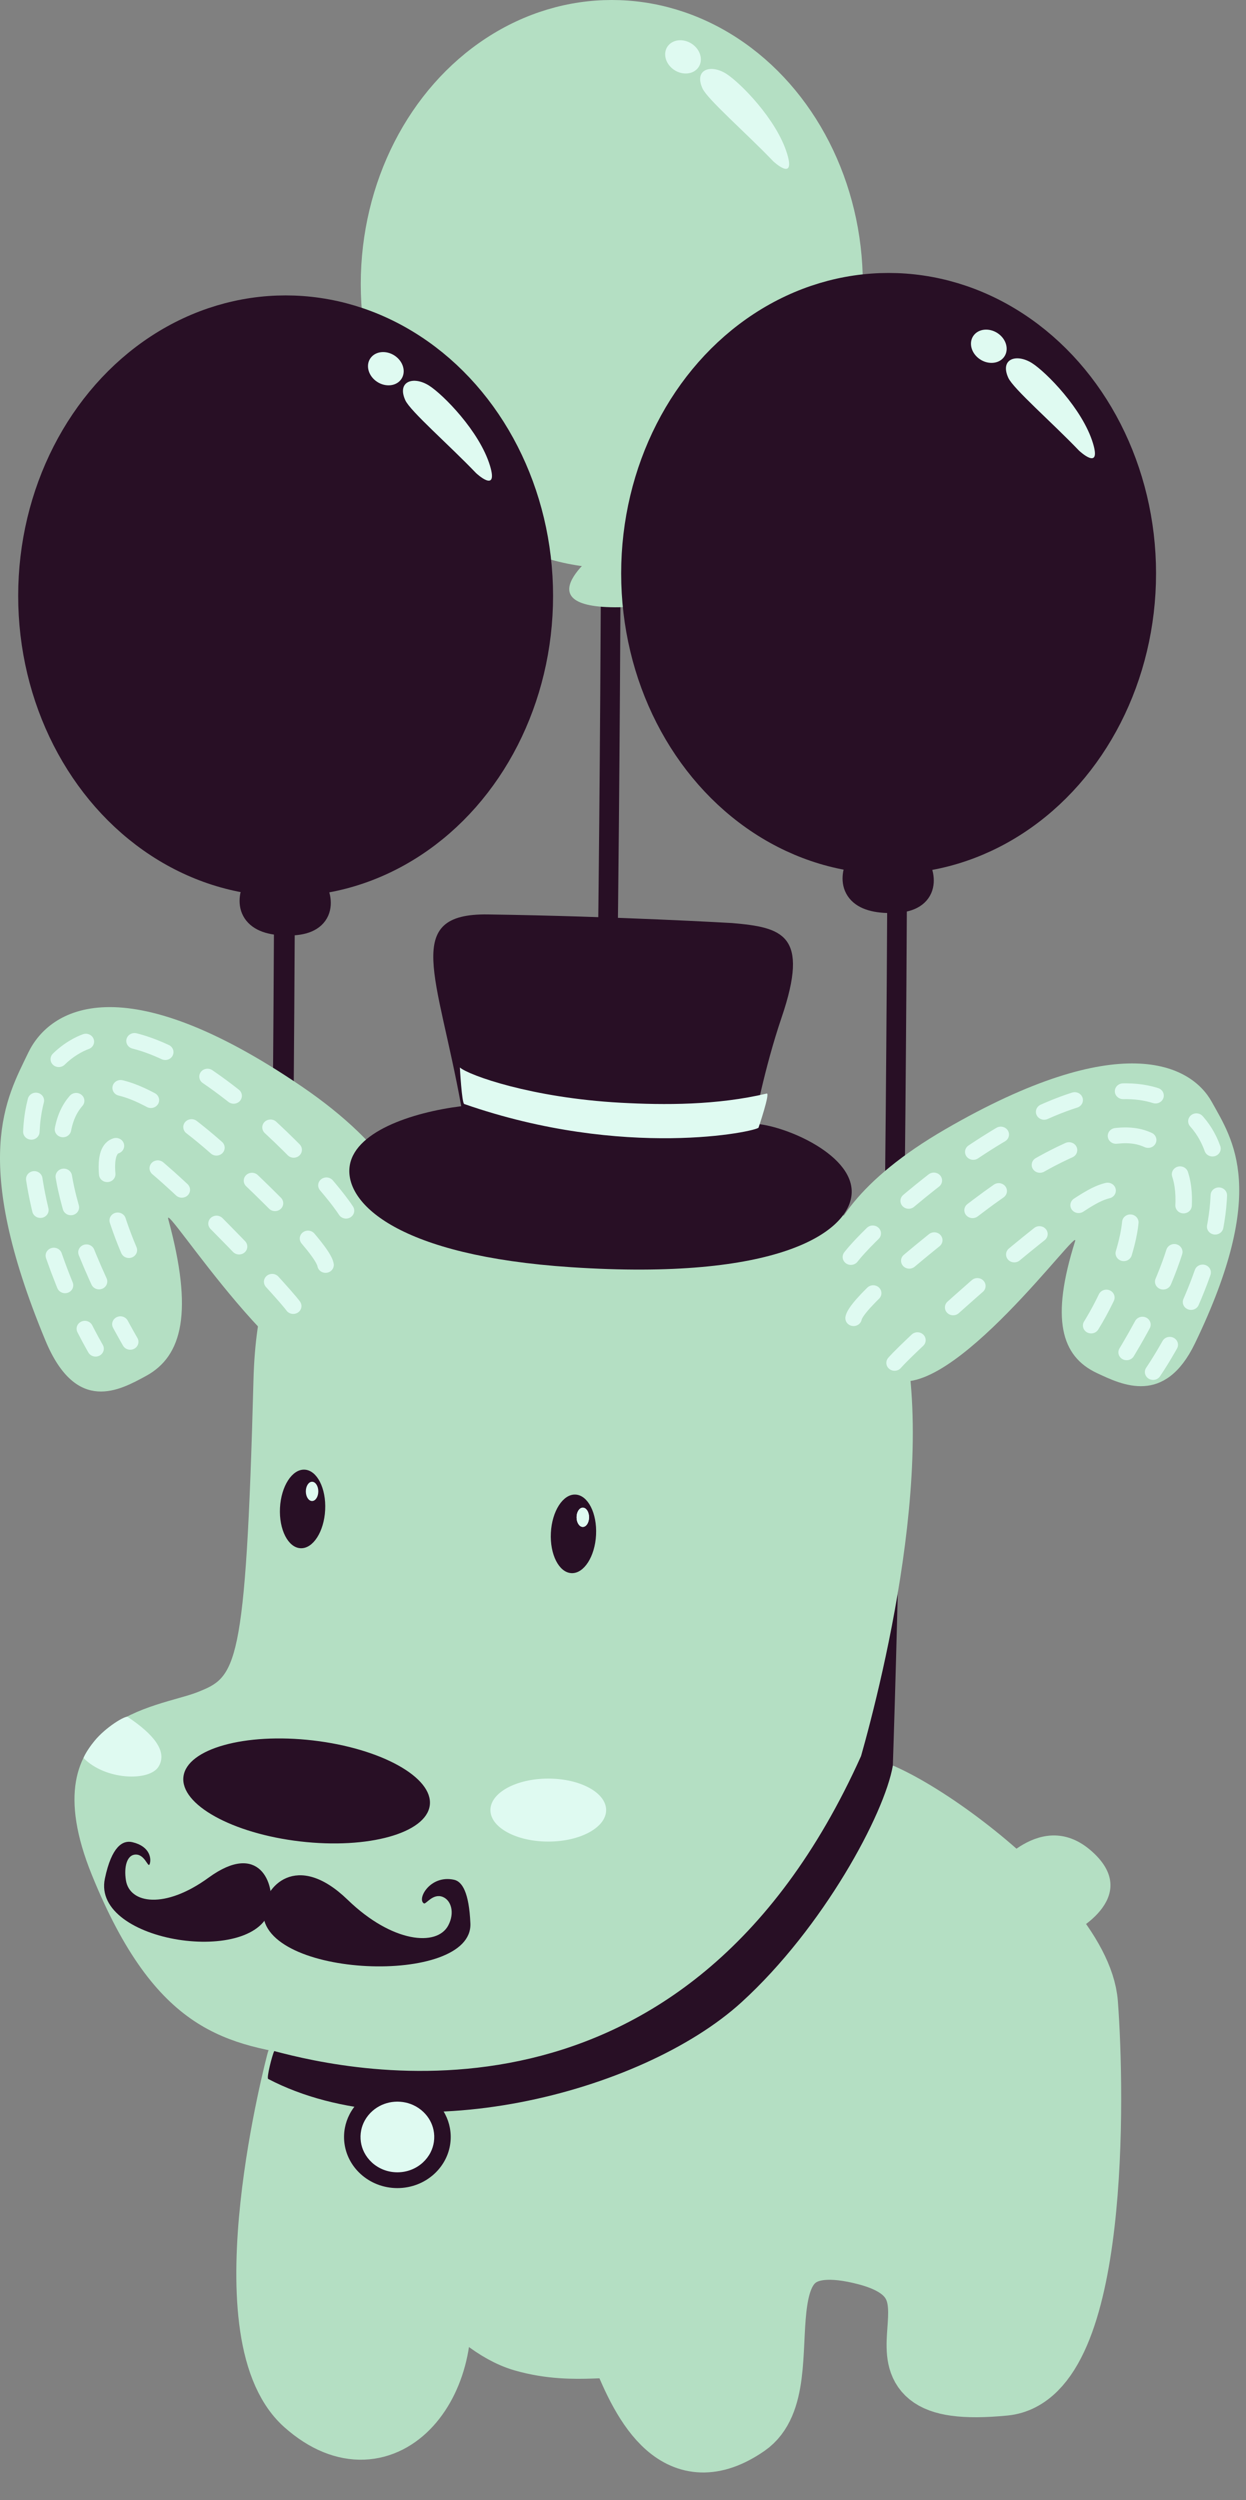<?xml version="1.0" standalone="no"?><!DOCTYPE svg PUBLIC "-//W3C//DTD SVG 1.1//EN" "http://www.w3.org/Graphics/SVG/1.1/DTD/svg11.dtd"><svg width="100%" height="100%" viewBox="0 0 178 357" version="1.1" xmlns="http://www.w3.org/2000/svg" xmlns:xlink="http://www.w3.org/1999/xlink" xml:space="preserve" style="fill-rule:evenodd;clip-rule:evenodd;stroke-linecap:round;stroke-linejoin:round;stroke-miterlimit:1.414;"><rect x="0" y="0" width="178" height="357" fill="#808080" stroke="none"/><g><path d="M85.112,213.783c1.089,-32.141 1.612,-64.327 1.902,-96.531c0.109,-12.06 0.185,-24.123 0.245,-36.187" style="fill:none;stroke-width:2.81px;stroke:#280f25;"/><ellipse cx="87.4" cy="40.564" rx="35.861" ry="40.564" style="fill:#b4dfc3;"/><path d="M86.372,77.989c0,0 -12.299,8.672 1.485,8.731c12.708,0.055 -0.42,-9.324 -0.42,-9.324" style="fill:#b4dfc3;"/><path d="M100.354,12.624c-1.233,-2.722 1.175,-3.5 3.404,-2.085c1.972,1.252 7.2,6.504 8.694,11.437c1.236,4.082 -1.988,1.055 -1.988,1.055c-3.859,-4.031 -9.401,-8.842 -10.11,-10.407Z" style="fill:#dffaf1;"/><ellipse cx="40.804" cy="85.093" rx="35.861" ry="40.564" style="fill:#280f25;stroke-width:4.69px;stroke:#280f25;"/><path d="M38.516,258.312c1.089,-32.141 1.612,-64.327 1.902,-96.531c0.109,-12.06 0.185,-24.123 0.245,-36.187" style="fill:none;stroke-width:2.97px;stroke:#280f25;"/><path d="M57.901,57.153c-1.233,-2.722 1.175,-3.5 3.403,-2.085c1.973,1.252 7.201,6.504 8.695,11.437c1.236,4.082 -1.988,1.055 -1.988,1.055c-3.859,-4.031 -9.401,-8.842 -10.11,-10.407Z" style="fill:#dffaf1;"/><path d="M53.043,50.996c0.816,-0.941 2.41,-0.964 3.557,-0.05c1.147,0.913 1.415,2.418 0.598,3.36c-0.816,0.941 -2.41,0.963 -3.557,0.05c-1.147,-0.914 -1.415,-2.419 -0.598,-3.36Z" style="fill:#dffaf1;"/><path d="M40.06,122.518c0,0 -8.495,8.672 1.026,8.731c8.778,0.055 -0.29,-9.324 -0.29,-9.324" style="fill:#280f25;stroke-width:4.69px;stroke:#280f25;"/><ellipse cx="126.944" cy="81.887" rx="35.861" ry="40.564" style="fill:#280f25;stroke-width:4.69px;stroke:#280f25;"/><path d="M95.496,6.467c0.817,-0.941 2.411,-0.964 3.557,-0.05c1.147,0.913 1.415,2.419 0.598,3.36c-0.816,0.941 -2.41,0.963 -3.557,0.05c-1.146,-0.913 -1.414,-2.419 -0.598,-3.36Z" style="fill:#dffaf1;"/><path d="M59.384,188.55c0,0 9.179,-16.082 -16.322,-33.433c-25.501,-17.351 -35.964,-11.186 -39.04,-4.764c-3.077,6.422 -8.333,15.066 2.461,41.057c4.422,10.648 10.684,7.072 14.349,5.089c5.282,-2.856 6.787,-9.226 3.208,-22.396c-0.846,-3.111 18.026,27.068 26.85,23.502c8.022,-3.242 8.494,-9.055 8.494,-9.055Z" style="fill:#b4dfc3;"/><path d="M141.795,267.218c0,0 6.985,-9.331 14.241,-2.794c7.256,6.537 -2.824,11.868 -4.266,12.186c-1.442,0.319 -9.975,-9.392 -9.975,-9.392Z" style="fill:#b4dfc3;"/><path d="M126.04,255.251c1.089,-32.177 1.612,-64.397 1.902,-96.636c0.108,-12.074 0.184,-24.15 0.245,-36.227" style="fill:none;stroke-width:2.81px;stroke:#280f25;"/><path d="M126.04,243.536l-0.243,1.335l-1.318,-0.027l-0.11,-2.262l1.671,0.504l0,0.422" style="fill:#280f25;"/><path d="M124.066,254.124l-2.331,-0.556l1.956,-6.378l0.375,6.934Z" style="fill:none;stroke-width:6.25px;stroke:#280f25;"/><path d="M126.2,119.312c0,0 -8.495,8.672 1.026,8.731c8.778,0.055 -0.29,-9.324 -0.29,-9.324" style="fill:#280f25;stroke-width:4.69px;stroke:#280f25;"/><path d="M42.75,294.417c0,0 -10.315,38.629 0.99,48.688c11.306,10.059 21.803,-3.698 18.126,-17.668c-1.32,-5.015 4.951,6.249 12.95,8.552c7.585,2.184 13.576,-0.099 14.239,1.604c3.131,8.053 8.024,17.081 17.484,10.545c8.416,-5.815 -3.523,-29.931 17.296,-24.476c17.68,4.633 -4.087,20.915 19.639,18.609c13.176,-1.281 12.531,-41.246 11.548,-54.168c-1.061,-13.952 -34.114,-35.744 -34.392,-29.698c-0.326,7.077 -69.254,47.493 -77.88,38.012Z" style="fill:#b4dfc3;stroke-width:9.37px;stroke:#b4dfc3;"/><path d="M121.976,254.275c0,0 10.645,-33.665 8.004,-58.01c-2.64,-24.346 -12.045,-27.614 -35.51,-28.348c-23.465,-0.734 -57.163,-12.568 -58.258,29.098c-1.096,41.665 -2.522,42.431 -7.991,44.62c-5.469,2.19 -24.265,3.489 -15.104,26.087c9.161,22.598 19.227,24.344 31.654,26.08c13.263,1.852 35.877,-0.487 43.934,-5.505c14.212,-8.85 26.855,-19.174 33.271,-34.022Z" style="fill:#b4dfc3;"/><path d="M39.175,292.89c10.97,2.917 58.65,13.946 83.849,-42.163c0.143,-0.319 4.589,1.032 4.526,1.394c-1.182,6.896 -9.934,23.139 -21.596,33.777c-14.36,13.099 -47.641,21.43 -67.645,10.97c-0.251,-0.131 0.547,-3.321 0.866,-3.978Z" style="fill:#280f25;"/><ellipse cx="56.769" cy="305.158" rx="6.443" ry="6.173" style="fill:#dffaf1;"/><path d="M56.868,297.858c0.13,0.002 0.259,0.006 0.389,0.014c0.225,0.014 0.449,0.037 0.671,0.069c0.712,0.105 1.408,0.307 2.061,0.599c0.804,0.36 1.54,0.855 2.168,1.456c0.583,0.56 1.072,1.209 1.439,1.917c0.32,0.617 0.548,1.277 0.674,1.954c0.142,0.762 0.157,1.544 0.045,2.31c-0.108,0.744 -0.338,1.47 -0.678,2.146c-0.399,0.792 -0.947,1.513 -1.611,2.119c-0.688,0.628 -1.497,1.132 -2.377,1.476c-0.912,0.358 -1.895,0.541 -2.88,0.541c-0.985,0 -1.968,-0.183 -2.88,-0.541c-0.879,-0.344 -1.689,-0.848 -2.376,-1.476c-0.664,-0.606 -1.213,-1.327 -1.611,-2.119c-0.34,-0.676 -0.57,-1.402 -0.679,-2.146c-0.112,-0.765 -0.097,-1.548 0.045,-2.31c0.127,-0.677 0.355,-1.337 0.675,-1.954c0.367,-0.708 0.855,-1.358 1.439,-1.917c0.628,-0.601 1.364,-1.096 2.167,-1.456c0.653,-0.292 1.349,-0.494 2.062,-0.599c0.222,-0.032 0.446,-0.055 0.67,-0.069c0.13,-0.008 0.26,-0.012 0.39,-0.014c0.098,-0.001 0.098,-0.001 0.197,0ZM56.701,300.113c-0.246,0.004 -0.491,0.022 -0.734,0.058c-0.491,0.071 -0.971,0.211 -1.421,0.412c-0.48,0.215 -0.925,0.5 -1.316,0.841c-0.454,0.395 -0.835,0.865 -1.122,1.385c-0.241,0.437 -0.413,0.908 -0.511,1.393c-0.109,0.547 -0.123,1.111 -0.043,1.662c0.075,0.513 0.234,1.013 0.468,1.48c0.276,0.547 0.656,1.046 1.115,1.466c0.476,0.434 1.035,0.782 1.644,1.021c0.629,0.247 1.308,0.373 1.988,0.373c0.681,0 1.359,-0.126 1.989,-0.373c0.609,-0.238 1.168,-0.587 1.644,-1.021c0.459,-0.42 0.839,-0.919 1.115,-1.466c0.234,-0.466 0.392,-0.967 0.467,-1.48c0.084,-0.571 0.066,-1.157 -0.056,-1.723c-0.099,-0.464 -0.267,-0.914 -0.498,-1.332c-0.246,-0.448 -0.564,-0.86 -0.938,-1.218c-0.434,-0.416 -0.943,-0.759 -1.499,-1.008c-0.45,-0.201 -0.93,-0.341 -1.421,-0.412c-0.243,-0.036 -0.488,-0.054 -0.735,-0.058c-0.068,-0.001 -0.068,-0.001 -0.136,0Z" style="fill:#280f25;fill-rule:nonzero;"/><path d="M119.108,189.317c-0.397,-0.447 -8.999,-13.601 15.92,-28.052c24.909,-14.444 35.08,-9.321 38.081,-3.92c3.001,5.402 8.128,12.674 -2.401,34.486c-4.313,8.935 -10.421,5.918 -13.996,4.245c-5.153,-2.411 -6.62,-7.766 -3.129,-18.821c0.825,-2.612 -17.769,23.237 -26.19,19.686c-2.976,-1.255 -7.151,-6.344 -8.285,-7.624Z" style="fill:#b4dfc3;"/><path d="M65.889,157.965c-3.365,-18.711 -8.521,-27.565 3.818,-27.385c18.505,0.27 34.888,1.232 34.888,1.232c7.176,0.624 11.106,1.61 7.064,13.479c-2.501,7.346 -3.948,15.177 -3.948,15.177c4.208,0.13 14.806,4.535 13.909,10.409c-0.787,5.153 -10.5,12.033 -40.028,10.078c-24.755,-1.638 -32.081,-9.063 -31.674,-14.128c0.417,-5.174 8.914,-7.98 15.971,-8.862Z" style="fill:#280f25;"/><path d="M44.718,248.534c9.711,1.131 17.185,5.28 16.68,9.259c-0.505,3.979 -8.799,6.292 -18.51,5.161c-9.71,-1.131 -17.185,-5.28 -16.68,-9.259c0.505,-3.979 8.799,-6.292 18.51,-5.161Z" style="fill:#280f25;"/><path d="M43.511,209.865c1.781,0.084 3.099,2.665 2.941,5.761c-0.157,3.096 -1.732,5.542 -3.513,5.459c-1.781,-0.084 -3.099,-2.665 -2.941,-5.761c0.158,-3.096 1.732,-5.542 3.513,-5.459Z" style="fill:#280f25;"/><path d="M65.697,152.435c1.251,1.104 10.247,4.344 22.992,5.036c6.204,0.337 13.725,0.372 20.848,-1.316c0.518,-0.123 -1.172,4.865 -1.172,4.865c-0.188,0.53 -19.097,4.628 -42.046,-3.368c-0.349,-0.122 -0.622,-5.217 -0.622,-5.217Z" style="fill:#dffaf1;"/><ellipse cx="78.325" cy="258.478" rx="8.266" ry="4.498" style="fill:#dffaf1;"/><path d="M18.239,245.172c3.743,2.499 5.717,4.94 4.421,7.09c-1.295,2.15 -7.608,1.971 -10.725,-1.22c-0.011,-0.01 0.362,-0.963 1.569,-2.447c1.592,-1.958 4.41,-3.64 4.735,-3.423Z" style="fill:#dffaf1;"/><path d="M82.209,213.423c1.782,0.084 3.099,2.665 2.942,5.761c-0.158,3.096 -1.733,5.542 -3.514,5.459c-1.781,-0.084 -3.099,-2.665 -2.941,-5.761c0.158,-3.096 1.732,-5.542 3.513,-5.459Z" style="fill:#280f25;"/><path d="M37.6,272.963c0.115,-3.442 4.727,-8.777 12.074,-1.668c6.338,6.132 12.752,6.725 14.368,3.648c0.947,-1.803 0.412,-3.566 -0.771,-4.059c-1.408,-0.588 -2.422,1.082 -2.706,0.922c-1.051,-0.589 0.869,-4.133 4.304,-3.378c1.142,0.251 2.138,1.768 2.33,6.232c0.388,9.01 -29.917,7.811 -29.599,-1.697Z" style="fill:#280f25;"/><path d="M38.628,272.407c0.671,-3.376 -1.572,-9.564 -8.828,-4.282c-6.259,4.556 -11.292,3.717 -11.812,0.373c-0.304,-1.959 0.165,-3.478 1.197,-3.65c1.476,-0.244 1.95,1.939 2.185,1.372c0.273,-0.661 0.165,-2.544 -2.458,-3.159c-1.378,-0.323 -2.967,0.604 -3.93,5.202c-1.929,9.205 21.954,12.658 23.646,4.144Z" style="fill:#280f25;"/><path d="M167.228,190.91c0.051,0.008 0.102,0.013 0.152,0.024c0.1,0.023 0.196,0.058 0.287,0.105c0.091,0.046 0.174,0.104 0.249,0.172c0.112,0.101 0.203,0.224 0.266,0.358c0.085,0.18 0.119,0.38 0.098,0.577c-0.011,0.098 -0.035,0.194 -0.071,0.286c-0.018,0.046 -0.043,0.089 -0.064,0.134c-0.105,0.187 -0.211,0.373 -0.317,0.558c-0.332,0.577 -0.671,1.149 -1.021,1.716c-0.35,0.566 -0.71,1.126 -1.08,1.68l-0.007,0.012c-0.031,0.04 -0.059,0.081 -0.092,0.119c-0.133,0.15 -0.307,0.266 -0.501,0.332c-0.096,0.034 -0.197,0.055 -0.3,0.063c-0.309,0.024 -0.621,-0.071 -0.858,-0.263c-0.078,-0.064 -0.148,-0.137 -0.206,-0.218c-0.059,-0.081 -0.106,-0.169 -0.141,-0.262c-0.105,-0.279 -0.089,-0.593 0.043,-0.862c0.044,-0.088 0.105,-0.173 0.159,-0.255c0.052,-0.079 0.105,-0.158 0.157,-0.237c0.106,-0.162 0.212,-0.325 0.317,-0.489c0.62,-0.972 1.211,-1.961 1.775,-2.964l0.081,-0.125c0.033,-0.037 0.063,-0.077 0.099,-0.113c0.141,-0.144 0.321,-0.25 0.518,-0.307c0.131,-0.038 0.167,-0.034 0.303,-0.047c0.051,0.002 0.103,0.004 0.154,0.006ZM172.032,180.601c0.049,0.012 0.1,0.022 0.149,0.037c0.097,0.031 0.19,0.075 0.276,0.129c0.086,0.054 0.164,0.119 0.232,0.193c0.206,0.222 0.313,0.519 0.294,0.816c-0.003,0.049 -0.01,0.098 -0.019,0.146c-0.015,0.071 -0.029,0.113 -0.05,0.172c-0.022,0.063 -0.044,0.126 -0.066,0.188c-0.022,0.063 -0.045,0.126 -0.067,0.188c-0.467,1.304 -0.983,2.591 -1.536,3.863l-0.013,0.03c-0.023,0.044 -0.043,0.089 -0.068,0.132c-0.078,0.127 -0.182,0.24 -0.305,0.329c-0.081,0.06 -0.171,0.109 -0.266,0.146c-0.143,0.056 -0.297,0.085 -0.451,0.084c-0.206,0 -0.41,-0.054 -0.588,-0.153c-0.089,-0.05 -0.17,-0.11 -0.243,-0.18c-0.108,-0.105 -0.195,-0.23 -0.253,-0.367c-0.078,-0.182 -0.105,-0.384 -0.077,-0.579c0.018,-0.13 0.036,-0.16 0.08,-0.284c0.08,-0.183 0.159,-0.366 0.237,-0.549c0.248,-0.586 0.489,-1.174 0.719,-1.767c0.232,-0.596 0.453,-1.196 0.666,-1.799l0.009,-0.025c0.051,-0.121 0.059,-0.155 0.134,-0.265c0.171,-0.248 0.443,-0.424 0.747,-0.483c0.134,-0.026 0.17,-0.02 0.306,-0.021c0.051,0.006 0.102,0.012 0.153,0.019ZM124.82,175.008c0.05,0.009 0.102,0.015 0.151,0.028c0.1,0.024 0.196,0.061 0.285,0.11c0.09,0.048 0.172,0.107 0.246,0.176c0.221,0.208 0.35,0.497 0.353,0.794c0.001,0.099 -0.012,0.197 -0.037,0.293c-0.039,0.143 -0.106,0.278 -0.199,0.396c-0.031,0.039 -0.067,0.075 -0.1,0.112c-0.152,0.149 -0.303,0.298 -0.454,0.448c-0.5,0.501 -0.994,1.008 -1.472,1.529c-0.362,0.395 -0.716,0.797 -1.046,1.218l-0.045,0.058c-0.089,0.1 -0.106,0.13 -0.214,0.212c-0.202,0.154 -0.455,0.241 -0.712,0.245c-0.154,0.002 -0.309,-0.025 -0.452,-0.079c-0.096,-0.036 -0.186,-0.084 -0.269,-0.143c-0.165,-0.117 -0.297,-0.276 -0.379,-0.457c-0.061,-0.135 -0.094,-0.282 -0.097,-0.43c-0.002,-0.098 0.01,-0.196 0.035,-0.292c0.025,-0.096 0.063,-0.188 0.113,-0.274c0.042,-0.073 0.083,-0.125 0.133,-0.189c0.036,-0.046 0.075,-0.095 0.111,-0.14c0.189,-0.237 0.386,-0.468 0.586,-0.696c0.324,-0.369 0.658,-0.731 0.997,-1.088c0.478,-0.502 0.967,-0.993 1.462,-1.48l0.022,-0.021c0.101,-0.087 0.123,-0.114 0.241,-0.181c0.133,-0.075 0.281,-0.125 0.434,-0.146c0.051,-0.007 0.102,-0.007 0.153,-0.011c0.051,0.003 0.103,0.006 0.154,0.008ZM174.31,169.578c0.133,0.029 0.169,0.031 0.294,0.085c0.188,0.082 0.351,0.211 0.471,0.371c0.089,0.121 0.154,0.258 0.188,0.402c0.012,0.047 0.02,0.096 0.025,0.145c0.01,0.093 0.004,0.187 0,0.281c-0.008,0.187 -0.018,0.373 -0.029,0.56c-0.043,0.695 -0.113,1.388 -0.204,2.078c-0.043,0.318 -0.09,0.636 -0.141,0.953c-0.031,0.191 -0.064,0.382 -0.098,0.573c-0.011,0.064 -0.023,0.128 -0.034,0.191c-0.018,0.096 -0.035,0.201 -0.065,0.293c-0.047,0.141 -0.123,0.273 -0.222,0.386c-0.2,0.227 -0.492,0.371 -0.8,0.396c-0.103,0.008 -0.206,0.004 -0.307,-0.014c-0.102,-0.017 -0.2,-0.047 -0.293,-0.089c-0.093,-0.042 -0.18,-0.095 -0.259,-0.159c-0.118,-0.095 -0.215,-0.212 -0.286,-0.344c-0.095,-0.175 -0.14,-0.373 -0.13,-0.57c0.004,-0.1 0.026,-0.192 0.044,-0.291c0.011,-0.06 0.021,-0.12 0.032,-0.18c0.021,-0.119 0.042,-0.239 0.063,-0.359c0.087,-0.533 0.164,-1.066 0.226,-1.602c0.077,-0.664 0.128,-1.33 0.154,-1.997l0.002,-0.036c0.013,-0.13 0.01,-0.165 0.05,-0.29c0.045,-0.142 0.119,-0.274 0.217,-0.388c0.131,-0.152 0.303,-0.27 0.496,-0.339c0.096,-0.035 0.197,-0.057 0.299,-0.067c0.051,-0.004 0.103,-0.003 0.154,-0.004c0.051,0.005 0.102,0.01 0.153,0.015ZM133.528,167.45c0.051,0.009 0.102,0.014 0.152,0.025c0.15,0.035 0.292,0.097 0.417,0.184c0.083,0.058 0.158,0.126 0.223,0.203c0.065,0.076 0.119,0.161 0.16,0.251c0.127,0.271 0.135,0.585 0.024,0.862c-0.055,0.138 -0.138,0.265 -0.244,0.373c-0.036,0.035 -0.076,0.066 -0.113,0.1c-0.17,0.131 -0.338,0.263 -0.507,0.395c-0.977,0.769 -1.942,1.553 -2.893,2.351l-0.159,0.135c-0.109,0.08 -0.133,0.106 -0.256,0.164c-0.184,0.088 -0.392,0.128 -0.597,0.115c-0.103,-0.006 -0.204,-0.025 -0.301,-0.057c-0.195,-0.063 -0.372,-0.175 -0.507,-0.323c-0.102,-0.111 -0.181,-0.241 -0.231,-0.381c-0.033,-0.093 -0.053,-0.19 -0.06,-0.289c-0.011,-0.147 0.01,-0.296 0.059,-0.436c0.049,-0.14 0.127,-0.27 0.229,-0.381c0.034,-0.037 0.072,-0.07 0.108,-0.105c0.22,-0.185 0.441,-0.37 0.662,-0.554c0.75,-0.622 1.507,-1.237 2.273,-1.841c0.182,-0.143 0.364,-0.286 0.547,-0.428c0.082,-0.065 0.183,-0.148 0.276,-0.202c0.044,-0.026 0.089,-0.049 0.136,-0.069c0.094,-0.04 0.193,-0.068 0.295,-0.084c0.051,-0.008 0.102,-0.009 0.153,-0.013c0.051,0.001 0.103,0.003 0.154,0.005ZM143.084,160.889c0.051,0.008 0.102,0.013 0.152,0.024c0.15,0.034 0.293,0.096 0.418,0.182c0.084,0.058 0.159,0.125 0.224,0.202c0.131,0.152 0.218,0.337 0.251,0.531c0.025,0.146 0.02,0.296 -0.015,0.44c-0.024,0.096 -0.06,0.189 -0.109,0.276c-0.072,0.13 -0.172,0.246 -0.291,0.339c-0.04,0.032 -0.084,0.058 -0.125,0.086c-0.136,0.081 -0.271,0.161 -0.406,0.242c-0.551,0.333 -1.099,0.67 -1.641,1.015c-0.612,0.388 -1.217,0.785 -1.818,1.187l-0.008,0.005c-0.117,0.068 -0.144,0.092 -0.273,0.137c-0.193,0.067 -0.404,0.085 -0.606,0.051c-0.203,-0.034 -0.395,-0.119 -0.553,-0.246c-0.118,-0.095 -0.216,-0.212 -0.288,-0.342c-0.047,-0.088 -0.083,-0.181 -0.105,-0.277c-0.023,-0.096 -0.032,-0.195 -0.027,-0.293c0.006,-0.148 0.043,-0.294 0.108,-0.428c0.065,-0.134 0.158,-0.255 0.271,-0.355c0.038,-0.033 0.08,-0.061 0.12,-0.092c0.141,-0.095 0.281,-0.188 0.422,-0.282c0.897,-0.593 1.803,-1.172 2.722,-1.733c0.212,-0.129 0.425,-0.257 0.638,-0.385c0.091,-0.054 0.232,-0.143 0.338,-0.189c0.047,-0.02 0.095,-0.038 0.144,-0.052c0.132,-0.038 0.167,-0.035 0.303,-0.048c0.052,0.002 0.103,0.004 0.154,0.005ZM171.005,158.988c0.051,0.007 0.102,0.011 0.152,0.021c0.151,0.03 0.295,0.09 0.422,0.173c0.043,0.028 0.083,0.058 0.121,0.091c0.056,0.049 0.092,0.088 0.137,0.138c0.04,0.046 0.078,0.089 0.118,0.135c0.135,0.157 0.267,0.318 0.394,0.481c0.522,0.671 0.972,1.393 1.347,2.148c0.233,0.468 0.436,0.95 0.615,1.439l0.014,0.037c0.013,0.047 0.03,0.094 0.04,0.142c0.041,0.193 0.028,0.396 -0.037,0.583c-0.033,0.093 -0.078,0.182 -0.135,0.264c-0.057,0.082 -0.124,0.157 -0.201,0.222c-0.233,0.197 -0.543,0.299 -0.852,0.281c-0.103,-0.006 -0.204,-0.025 -0.302,-0.056c-0.294,-0.094 -0.541,-0.3 -0.679,-0.566c-0.042,-0.079 -0.048,-0.104 -0.071,-0.167c-0.025,-0.069 -0.051,-0.138 -0.077,-0.207c-0.027,-0.068 -0.054,-0.137 -0.081,-0.205c-0.228,-0.558 -0.496,-1.101 -0.812,-1.618c-0.213,-0.348 -0.447,-0.684 -0.701,-1.006c-0.12,-0.152 -0.245,-0.3 -0.374,-0.446l-0.023,-0.026c-0.031,-0.04 -0.064,-0.077 -0.092,-0.119c-0.084,-0.123 -0.143,-0.263 -0.171,-0.408c-0.019,-0.097 -0.024,-0.196 -0.016,-0.294c0.023,-0.296 0.172,-0.576 0.407,-0.769c0.079,-0.064 0.165,-0.118 0.258,-0.161c0.093,-0.043 0.191,-0.073 0.292,-0.091c0.05,-0.009 0.102,-0.012 0.153,-0.018c0.051,0.001 0.102,0.001 0.154,0.002ZM153.613,155.964c0.051,0.007 0.103,0.011 0.153,0.021c0.151,0.03 0.295,0.088 0.423,0.171c0.085,0.056 0.162,0.121 0.229,0.196c0.203,0.225 0.306,0.523 0.283,0.819c-0.007,0.099 -0.028,0.196 -0.062,0.289c-0.034,0.093 -0.08,0.181 -0.138,0.263c-0.116,0.163 -0.276,0.295 -0.461,0.381c-0.085,0.039 -0.171,0.064 -0.259,0.093c-0.102,0.032 -0.204,0.066 -0.305,0.1c-0.137,0.045 -0.273,0.091 -0.409,0.138c-0.519,0.181 -1.034,0.371 -1.545,0.573c-0.595,0.235 -1.183,0.484 -1.767,0.743l-0.095,0.042c-0.048,0.018 -0.095,0.039 -0.144,0.054c-0.147,0.044 -0.303,0.061 -0.456,0.048c-0.154,-0.013 -0.305,-0.055 -0.441,-0.124c-0.091,-0.045 -0.176,-0.102 -0.252,-0.168c-0.114,-0.1 -0.206,-0.221 -0.271,-0.355c-0.087,-0.179 -0.124,-0.379 -0.106,-0.575c0.009,-0.098 0.031,-0.195 0.067,-0.288c0.07,-0.185 0.191,-0.351 0.349,-0.478c0.105,-0.084 0.14,-0.095 0.259,-0.158c0.179,-0.079 0.357,-0.158 0.536,-0.236c0.723,-0.312 1.453,-0.609 2.191,-0.884c0.578,-0.215 1.16,-0.417 1.748,-0.605l0.018,-0.006c0.149,-0.037 0.149,-0.037 0.302,-0.055c0.051,0.001 0.102,0.001 0.153,0.001ZM160.922,154.698c0.274,0.002 0.547,0.01 0.821,0.024c0.507,0.027 1.013,0.077 1.515,0.152c0.464,0.069 0.925,0.16 1.38,0.273c0.259,0.065 0.515,0.138 0.77,0.217l0.041,0.013c0.048,0.018 0.097,0.034 0.143,0.055c0.185,0.086 0.345,0.219 0.461,0.382c0.086,0.122 0.147,0.261 0.178,0.405c0.021,0.097 0.029,0.196 0.023,0.294c-0.018,0.296 -0.161,0.579 -0.393,0.777c-0.077,0.065 -0.162,0.121 -0.254,0.165c-0.23,0.111 -0.497,0.146 -0.75,0.1c-0.094,-0.018 -0.114,-0.027 -0.181,-0.048c-0.078,-0.024 -0.078,-0.024 -0.156,-0.047c-0.079,-0.023 -0.158,-0.046 -0.237,-0.068c-0.511,-0.137 -1.03,-0.243 -1.555,-0.314c-0.751,-0.102 -1.509,-0.136 -2.267,-0.122l-0.153,-0.007c-0.051,-0.008 -0.102,-0.014 -0.152,-0.026c-0.2,-0.047 -0.385,-0.145 -0.533,-0.282c-0.074,-0.068 -0.139,-0.145 -0.192,-0.23c-0.053,-0.084 -0.094,-0.175 -0.123,-0.269c-0.086,-0.286 -0.049,-0.598 0.1,-0.858c0.05,-0.086 0.111,-0.166 0.183,-0.237c0.178,-0.178 0.417,-0.296 0.672,-0.333c0.088,-0.013 0.159,-0.013 0.245,-0.014c0.094,-0.002 0.113,-0.002 0.207,-0.002c0.069,-0.001 0.138,0 0.207,0Z" style="fill:#dffaf1;fill-rule:nonzero;"/><path d="M163.397,188.042c0.048,0.011 0.097,0.018 0.144,0.032c0.095,0.027 0.186,0.065 0.27,0.114c0.299,0.171 0.506,0.467 0.559,0.797c0.015,0.094 0.017,0.189 0.007,0.283c-0.01,0.094 -0.032,0.186 -0.066,0.275c-0.017,0.044 -0.04,0.087 -0.059,0.13c-0.11,0.203 -0.22,0.405 -0.331,0.607c-0.338,0.616 -0.683,1.229 -1.035,1.839c-0.281,0.485 -0.567,0.968 -0.855,1.449l-0.065,0.108c-0.027,0.039 -0.052,0.08 -0.082,0.118c-0.089,0.113 -0.201,0.209 -0.328,0.282c-0.126,0.074 -0.267,0.124 -0.413,0.147c-0.146,0.024 -0.296,0.021 -0.441,-0.009c-0.34,-0.069 -0.637,-0.285 -0.798,-0.581c-0.046,-0.083 -0.08,-0.172 -0.103,-0.264c-0.045,-0.185 -0.04,-0.379 0.013,-0.561c0.035,-0.122 0.056,-0.148 0.114,-0.261c0.133,-0.22 0.264,-0.441 0.396,-0.662c0.608,-1.029 1.197,-2.067 1.766,-3.117l0.071,-0.131c0.067,-0.108 0.079,-0.139 0.167,-0.233c0.165,-0.177 0.387,-0.301 0.628,-0.351c0.129,-0.027 0.163,-0.022 0.294,-0.025c0.049,0.005 0.098,0.009 0.147,0.014ZM124.838,183.536c0.049,0.007 0.098,0.011 0.146,0.021c0.145,0.028 0.284,0.084 0.407,0.162c0.083,0.052 0.158,0.114 0.224,0.184c0.2,0.211 0.31,0.492 0.305,0.777c-0.001,0.095 -0.016,0.189 -0.042,0.28c-0.039,0.136 -0.105,0.266 -0.195,0.379c-0.055,0.07 -0.099,0.111 -0.16,0.171c-0.074,0.073 -0.147,0.146 -0.221,0.22c-0.105,0.106 -0.21,0.212 -0.314,0.319c-0.454,0.47 -0.902,0.948 -1.305,1.459c-0.143,0.181 -0.282,0.367 -0.404,0.562c-0.039,0.062 -0.076,0.126 -0.11,0.191c-0.025,0.048 -0.049,0.098 -0.066,0.149c-0.002,0.006 -0.003,0.01 -0.004,0.016c-0.031,0.123 -0.033,0.156 -0.087,0.271c-0.081,0.172 -0.208,0.324 -0.365,0.438c-0.119,0.085 -0.254,0.148 -0.396,0.186c-0.096,0.025 -0.194,0.038 -0.292,0.04c-0.298,0.004 -0.591,-0.102 -0.811,-0.293c-0.073,-0.064 -0.138,-0.136 -0.192,-0.215c-0.054,-0.079 -0.098,-0.164 -0.13,-0.254c-0.048,-0.134 -0.069,-0.276 -0.062,-0.418c0.005,-0.112 0.029,-0.223 0.058,-0.331c0.074,-0.269 0.195,-0.525 0.335,-0.768c0.051,-0.088 0.104,-0.175 0.16,-0.26c0.078,-0.12 0.16,-0.238 0.245,-0.354c0.102,-0.141 0.209,-0.278 0.318,-0.414c0.133,-0.165 0.269,-0.326 0.408,-0.485c0.215,-0.247 0.436,-0.489 0.662,-0.728c0.288,-0.305 0.584,-0.604 0.882,-0.9l0.068,-0.067c0.097,-0.084 0.118,-0.11 0.23,-0.176c0.127,-0.074 0.267,-0.125 0.413,-0.149c0.049,-0.008 0.098,-0.01 0.147,-0.015c0.049,0.001 0.099,0.001 0.148,0.002ZM167.885,177.651c0.048,0.008 0.098,0.013 0.146,0.024c0.096,0.022 0.188,0.056 0.276,0.1c0.087,0.044 0.168,0.099 0.241,0.162c0.22,0.192 0.358,0.462 0.382,0.746c0.008,0.094 0.003,0.189 -0.014,0.282c-0.017,0.096 -0.056,0.206 -0.085,0.298c-0.019,0.058 -0.038,0.116 -0.057,0.174c-0.076,0.234 -0.154,0.466 -0.235,0.698c-0.263,0.762 -0.547,1.518 -0.847,2.268c-0.093,0.232 -0.188,0.464 -0.284,0.695c-0.024,0.058 -0.048,0.116 -0.072,0.173c-0.038,0.091 -0.084,0.209 -0.135,0.297c-0.073,0.124 -0.169,0.234 -0.284,0.324c-0.115,0.089 -0.247,0.158 -0.388,0.201c-0.141,0.043 -0.29,0.06 -0.438,0.05c-0.098,-0.007 -0.196,-0.025 -0.289,-0.055c-0.33,-0.105 -0.6,-0.351 -0.726,-0.662c-0.072,-0.176 -0.096,-0.369 -0.069,-0.557c0.017,-0.125 0.034,-0.154 0.075,-0.273c0.07,-0.167 0.14,-0.333 0.209,-0.5c0.272,-0.663 0.533,-1.331 0.778,-2.004c0.199,-0.547 0.386,-1.097 0.563,-1.65l0.052,-0.133c0.061,-0.111 0.071,-0.142 0.154,-0.241c0.154,-0.185 0.369,-0.32 0.607,-0.383c0.127,-0.034 0.162,-0.03 0.292,-0.04c0.049,0.002 0.099,0.004 0.148,0.006ZM133.68,175.989c0.048,0.011 0.096,0.02 0.143,0.034c0.141,0.043 0.273,0.111 0.388,0.201c0.231,0.18 0.383,0.442 0.423,0.725c0.013,0.093 0.014,0.188 0.002,0.282c-0.012,0.094 -0.036,0.186 -0.072,0.275c-0.053,0.132 -0.133,0.254 -0.233,0.358c-0.034,0.035 -0.072,0.065 -0.107,0.098c-0.311,0.249 -0.62,0.5 -0.93,0.751c-0.849,0.691 -1.694,1.389 -2.532,2.094l-0.089,0.075c-0.039,0.029 -0.076,0.06 -0.117,0.087c-0.122,0.079 -0.26,0.136 -0.405,0.167c-0.096,0.021 -0.195,0.03 -0.293,0.027c-0.348,-0.011 -0.68,-0.173 -0.893,-0.437c-0.091,-0.112 -0.159,-0.24 -0.2,-0.376c-0.041,-0.137 -0.055,-0.28 -0.041,-0.421c0.018,-0.189 0.087,-0.371 0.198,-0.528c0.074,-0.104 0.103,-0.123 0.196,-0.212c0.266,-0.225 0.534,-0.449 0.801,-0.672c0.867,-0.722 1.741,-1.435 2.619,-2.144l0.173,-0.139c0.105,-0.075 0.129,-0.099 0.248,-0.153c0.133,-0.061 0.279,-0.098 0.426,-0.108c0.049,-0.003 0.099,-0.001 0.148,-0.001c0.049,0.005 0.098,0.011 0.147,0.017ZM142.821,168.958c0.049,0.009 0.098,0.015 0.145,0.027c0.144,0.035 0.28,0.096 0.4,0.18c0.281,0.195 0.461,0.508 0.483,0.841c0.006,0.094 0,0.189 -0.019,0.282c-0.018,0.093 -0.049,0.183 -0.091,0.269c-0.063,0.128 -0.151,0.245 -0.259,0.342c-0.036,0.032 -0.076,0.06 -0.114,0.09c-0.158,0.11 -0.316,0.221 -0.474,0.333c-0.572,0.405 -1.141,0.816 -1.704,1.234c-0.509,0.378 -1.014,0.762 -1.519,1.146l-0.121,0.081c-0.044,0.022 -0.086,0.047 -0.131,0.066c-0.135,0.058 -0.281,0.091 -0.429,0.097c-0.348,0.014 -0.691,-0.124 -0.925,-0.371c-0.066,-0.07 -0.122,-0.148 -0.168,-0.232c-0.046,-0.084 -0.081,-0.173 -0.103,-0.265c-0.034,-0.138 -0.041,-0.282 -0.019,-0.422c0.028,-0.187 0.107,-0.367 0.226,-0.517c0.079,-0.101 0.109,-0.118 0.206,-0.203c0.324,-0.246 0.648,-0.492 0.973,-0.738c0.444,-0.333 0.89,-0.664 1.339,-0.991c0.455,-0.33 0.913,-0.656 1.374,-0.978l0.091,-0.064c0.111,-0.067 0.136,-0.09 0.259,-0.136c0.091,-0.035 0.187,-0.059 0.285,-0.071c0.049,-0.006 0.099,-0.006 0.148,-0.009c0.049,0.003 0.098,0.006 0.147,0.009ZM168.738,166.565c0.049,0.009 0.098,0.016 0.145,0.028c0.096,0.024 0.188,0.06 0.274,0.106c0.172,0.093 0.318,0.227 0.423,0.388c0.026,0.04 0.049,0.081 0.07,0.124c0.045,0.095 0.075,0.198 0.106,0.298c0.052,0.168 0.099,0.338 0.143,0.509c0.242,0.951 0.356,1.931 0.378,2.909c0.008,0.375 0.003,0.75 -0.013,1.125l-0.003,0.081c-0.004,0.075 -0.005,0.125 -0.02,0.205c-0.034,0.187 -0.118,0.364 -0.241,0.511c-0.186,0.223 -0.459,0.371 -0.753,0.411c-0.098,0.013 -0.197,0.015 -0.295,0.004c-0.098,-0.01 -0.195,-0.032 -0.287,-0.066c-0.138,-0.05 -0.267,-0.125 -0.376,-0.221c-0.22,-0.192 -0.357,-0.462 -0.381,-0.746c-0.006,-0.083 -0.002,-0.128 0.001,-0.202c0.005,-0.095 0.008,-0.19 0.011,-0.285c0.003,-0.094 0.005,-0.188 0.006,-0.282c0.008,-0.876 -0.056,-1.754 -0.244,-2.613c-0.06,-0.274 -0.133,-0.546 -0.219,-0.814l-0.005,-0.014c-0.012,-0.045 -0.027,-0.091 -0.035,-0.137c-0.018,-0.093 -0.023,-0.188 -0.016,-0.282c0.007,-0.095 0.026,-0.188 0.058,-0.277c0.11,-0.317 0.367,-0.575 0.692,-0.695c0.092,-0.034 0.188,-0.057 0.286,-0.068c0.049,-0.005 0.099,-0.005 0.148,-0.007c0.049,0.003 0.098,0.007 0.147,0.01ZM152.797,163.109c0.049,0.006 0.098,0.009 0.146,0.018c0.146,0.027 0.285,0.081 0.41,0.157c0.083,0.051 0.159,0.112 0.227,0.181c0.237,0.244 0.351,0.583 0.306,0.914c-0.019,0.141 -0.066,0.277 -0.137,0.401c-0.096,0.166 -0.235,0.307 -0.403,0.408c-0.041,0.025 -0.086,0.045 -0.129,0.068c-0.158,0.07 -0.315,0.142 -0.472,0.214c-0.727,0.337 -1.445,0.693 -2.152,1.065c-0.467,0.246 -0.929,0.5 -1.388,0.758l-0.043,0.025c-0.044,0.021 -0.087,0.045 -0.132,0.064c-0.136,0.056 -0.283,0.088 -0.43,0.092c-0.148,0.005 -0.297,-0.018 -0.436,-0.066c-0.093,-0.032 -0.181,-0.075 -0.263,-0.128c-0.288,-0.187 -0.477,-0.494 -0.51,-0.826c-0.014,-0.142 0,-0.285 0.041,-0.421c0.055,-0.182 0.158,-0.349 0.298,-0.483c0.093,-0.089 0.125,-0.103 0.233,-0.173c0.153,-0.087 0.307,-0.173 0.461,-0.258c0.547,-0.302 1.097,-0.597 1.654,-0.881c0.643,-0.328 1.294,-0.641 1.952,-0.94l0.102,-0.046c0.079,-0.035 0.141,-0.065 0.227,-0.092c0.126,-0.038 0.16,-0.036 0.29,-0.052c0.049,0.001 0.099,0.001 0.148,0.001ZM160.821,160.997c0.235,0.002 0.471,0.009 0.706,0.026c0.545,0.038 1.088,0.12 1.616,0.257c0.192,0.05 0.382,0.106 0.569,0.171c0.224,0.076 0.444,0.163 0.662,0.254l0.082,0.035c0.069,0.029 0.115,0.048 0.187,0.09c0.168,0.099 0.309,0.239 0.407,0.403c0.073,0.123 0.122,0.259 0.143,0.4c0.014,0.093 0.015,0.188 0.005,0.282c-0.033,0.284 -0.18,0.549 -0.406,0.734c-0.075,0.061 -0.158,0.114 -0.246,0.155c-0.267,0.126 -0.58,0.149 -0.864,0.065c-0.087,-0.025 -0.118,-0.041 -0.186,-0.07c-0.061,-0.026 -0.071,-0.03 -0.131,-0.055c-0.067,-0.027 -0.134,-0.054 -0.201,-0.08c-0.099,-0.038 -0.199,-0.075 -0.299,-0.108c-0.167,-0.056 -0.338,-0.102 -0.51,-0.141c-0.889,-0.2 -1.815,-0.194 -2.719,-0.098l-0.073,0.008c-0.131,0.007 -0.164,0.014 -0.295,-0.003c-0.196,-0.025 -0.383,-0.098 -0.542,-0.211c-0.119,-0.084 -0.221,-0.19 -0.299,-0.31c-0.052,-0.081 -0.094,-0.167 -0.124,-0.257c-0.089,-0.272 -0.067,-0.571 0.062,-0.828c0.043,-0.085 0.097,-0.165 0.161,-0.237c0.159,-0.182 0.377,-0.312 0.617,-0.369c0.081,-0.019 0.147,-0.025 0.226,-0.034c0.092,-0.01 0.184,-0.019 0.276,-0.028c0.332,-0.029 0.664,-0.046 0.997,-0.051c0.089,0 0.089,0 0.179,0Z" style="fill:#dffaf1;fill-rule:nonzero;"/><path d="M131.134,190.249c0.041,0.004 0.082,0.007 0.123,0.013c0.162,0.026 0.318,0.085 0.455,0.172c0.103,0.065 0.195,0.145 0.272,0.238c0.154,0.185 0.244,0.415 0.255,0.652c0.006,0.118 -0.008,0.237 -0.041,0.351c-0.044,0.152 -0.121,0.294 -0.225,0.416c-0.026,0.03 -0.056,0.058 -0.083,0.087c-0.232,0.218 -0.463,0.437 -0.693,0.656c-0.503,0.481 -1.004,0.965 -1.497,1.456c-0.179,0.179 -0.358,0.359 -0.533,0.541c-0.142,0.147 -0.282,0.295 -0.416,0.447l-0.022,0.026l-0.023,0.027l-0.083,0.087c-0.081,0.07 -0.099,0.091 -0.191,0.148c-0.173,0.107 -0.375,0.169 -0.58,0.178c-0.124,0.006 -0.248,-0.007 -0.367,-0.038c-0.118,-0.031 -0.232,-0.08 -0.335,-0.145c-0.103,-0.064 -0.196,-0.145 -0.273,-0.237c-0.207,-0.247 -0.297,-0.574 -0.244,-0.887c0.026,-0.155 0.087,-0.305 0.177,-0.437c0.04,-0.058 0.086,-0.112 0.133,-0.165c0.047,-0.054 0.095,-0.107 0.143,-0.16c0.148,-0.162 0.299,-0.321 0.453,-0.479c0.333,-0.342 0.673,-0.678 1.015,-1.013c0.385,-0.375 0.773,-0.748 1.163,-1.119c0.125,-0.118 0.25,-0.237 0.375,-0.355c0.061,-0.058 0.163,-0.159 0.238,-0.216c0.064,-0.049 0.134,-0.092 0.207,-0.127c0.111,-0.053 0.229,-0.089 0.351,-0.106c0.041,-0.006 0.082,-0.008 0.123,-0.012c0.041,0 0.082,0.001 0.123,0.001ZM158.192,184.168c0.041,0.007 0.082,0.011 0.122,0.02c0.12,0.026 0.236,0.07 0.342,0.131c0.248,0.141 0.437,0.37 0.522,0.634c0.037,0.113 0.055,0.231 0.053,0.349c-0.001,0.118 -0.022,0.236 -0.062,0.348c-0.013,0.037 -0.03,0.073 -0.045,0.109c-0.068,0.142 -0.137,0.282 -0.206,0.423c-0.29,0.587 -0.591,1.17 -0.905,1.746c-0.345,0.631 -0.707,1.254 -1.084,1.867l-0.04,0.065c-0.023,0.033 -0.044,0.067 -0.068,0.098c-0.099,0.126 -0.225,0.232 -0.368,0.31c-0.108,0.057 -0.225,0.099 -0.345,0.122c-0.121,0.023 -0.246,0.028 -0.368,0.014c-0.123,-0.014 -0.243,-0.046 -0.355,-0.095c-0.301,-0.133 -0.533,-0.386 -0.632,-0.689c-0.073,-0.226 -0.07,-0.473 0.009,-0.697c0.035,-0.1 0.052,-0.122 0.103,-0.214c0.074,-0.12 0.148,-0.241 0.221,-0.362c0.355,-0.589 0.694,-1.186 1.017,-1.791c0.297,-0.553 0.579,-1.113 0.853,-1.677l0.03,-0.063c0.05,-0.092 0.06,-0.118 0.125,-0.202c0.148,-0.19 0.358,-0.332 0.594,-0.403c0.079,-0.023 0.16,-0.039 0.241,-0.046c0.041,-0.004 0.082,-0.003 0.124,-0.005c0.041,0.003 0.081,0.005 0.122,0.008ZM139.738,182.514c0.041,0.006 0.082,0.01 0.122,0.018c0.161,0.031 0.315,0.096 0.449,0.188c0.2,0.138 0.353,0.336 0.431,0.561c0.038,0.112 0.059,0.23 0.059,0.348c0.001,0.118 -0.018,0.236 -0.055,0.349c-0.05,0.15 -0.133,0.29 -0.242,0.407c-0.027,0.03 -0.058,0.056 -0.087,0.084c-0.369,0.323 -0.739,0.647 -1.107,0.971c-0.738,0.65 -1.474,1.304 -2.207,1.959l-0.133,0.12c-0.031,0.025 -0.062,0.052 -0.094,0.076c-0.131,0.095 -0.283,0.163 -0.443,0.199c-0.121,0.027 -0.245,0.035 -0.368,0.025c-0.33,-0.027 -0.638,-0.19 -0.838,-0.443c-0.074,-0.094 -0.133,-0.2 -0.173,-0.311c-0.041,-0.112 -0.063,-0.23 -0.065,-0.348c-0.005,-0.237 0.07,-0.472 0.212,-0.667c0.062,-0.086 0.085,-0.102 0.161,-0.178c0.317,-0.284 0.634,-0.567 0.952,-0.851c0.752,-0.668 1.507,-1.334 2.264,-1.997l0.254,-0.221c0.032,-0.025 0.062,-0.052 0.095,-0.075c0.132,-0.094 0.285,-0.16 0.446,-0.194c0.107,-0.022 0.135,-0.02 0.244,-0.026c0.041,0.002 0.082,0.004 0.123,0.006ZM148.665,175.109c0.04,0.008 0.081,0.014 0.121,0.024c0.159,0.039 0.309,0.111 0.438,0.209c0.193,0.148 0.335,0.353 0.401,0.582c0.033,0.113 0.047,0.232 0.041,0.35c-0.005,0.118 -0.03,0.235 -0.073,0.346c-0.058,0.147 -0.148,0.283 -0.264,0.395c-0.028,0.028 -0.06,0.053 -0.09,0.08c-0.208,0.163 -0.415,0.328 -0.621,0.493c-0.97,0.775 -1.932,1.56 -2.887,2.352l-0.062,0.051c-0.032,0.024 -0.063,0.05 -0.097,0.072c-0.135,0.091 -0.289,0.153 -0.45,0.183c-0.122,0.023 -0.246,0.027 -0.368,0.012c-0.329,-0.039 -0.631,-0.213 -0.821,-0.473c-0.07,-0.097 -0.125,-0.204 -0.161,-0.317c-0.036,-0.113 -0.053,-0.232 -0.051,-0.35c0.005,-0.237 0.089,-0.469 0.238,-0.658c0.066,-0.084 0.089,-0.1 0.168,-0.173c0.218,-0.181 0.436,-0.361 0.654,-0.541c0.487,-0.4 0.974,-0.799 1.465,-1.196c0.476,-0.385 0.955,-0.767 1.435,-1.148l0.061,-0.048c0.033,-0.024 0.065,-0.049 0.099,-0.07c0.138,-0.087 0.294,-0.146 0.456,-0.172c0.108,-0.017 0.136,-0.013 0.245,-0.014c0.041,0.004 0.082,0.007 0.123,0.011ZM161.584,173.425c0.041,0.006 0.082,0.009 0.122,0.017c0.08,0.015 0.159,0.039 0.235,0.07c0.265,0.109 0.483,0.313 0.604,0.564c0.051,0.107 0.085,0.222 0.1,0.34c0.004,0.039 0.007,0.078 0.008,0.117c0.001,0.082 -0.01,0.165 -0.018,0.246c-0.011,0.104 -0.023,0.208 -0.036,0.312c-0.073,0.584 -0.175,1.163 -0.297,1.739c-0.174,0.82 -0.389,1.632 -0.63,2.436l-0.003,0.01c-0.036,0.098 -0.041,0.125 -0.093,0.218c-0.116,0.209 -0.302,0.379 -0.524,0.482c-0.298,0.139 -0.651,0.149 -0.957,0.03c-0.114,-0.045 -0.221,-0.107 -0.315,-0.183c-0.094,-0.076 -0.176,-0.167 -0.241,-0.267c-0.065,-0.1 -0.113,-0.21 -0.143,-0.325c-0.039,-0.153 -0.044,-0.314 -0.015,-0.469c0.007,-0.038 0.018,-0.076 0.028,-0.115c0.045,-0.149 0.089,-0.3 0.132,-0.45c0.347,-1.225 0.631,-2.47 0.761,-3.735l0.002,-0.018c0.006,-0.039 0.01,-0.078 0.018,-0.117c0.016,-0.077 0.04,-0.152 0.073,-0.225c0.13,-0.291 0.389,-0.52 0.703,-0.622c0.078,-0.025 0.158,-0.043 0.24,-0.052c0.041,-0.005 0.082,-0.005 0.123,-0.008c0.041,0.002 0.082,0.003 0.123,0.005ZM158.32,168.889c0.109,0.013 0.137,0.013 0.242,0.042c0.158,0.045 0.306,0.121 0.431,0.223c0.094,0.077 0.175,0.167 0.24,0.268c0.173,0.27 0.22,0.605 0.127,0.909c-0.035,0.113 -0.088,0.221 -0.158,0.319c-0.116,0.162 -0.277,0.295 -0.462,0.38c-0.037,0.017 -0.075,0.032 -0.114,0.045c-0.087,0.03 -0.179,0.048 -0.268,0.072c-0.059,0.016 -0.117,0.032 -0.175,0.05c-0.275,0.085 -0.543,0.189 -0.804,0.306c-0.314,0.141 -0.619,0.302 -0.919,0.47c-0.562,0.314 -1.106,0.658 -1.642,1.011l-0.065,0.042c-0.093,0.055 -0.115,0.073 -0.216,0.113c-0.228,0.091 -0.484,0.111 -0.725,0.056c-0.12,-0.027 -0.235,-0.072 -0.34,-0.134c-0.106,-0.061 -0.201,-0.139 -0.281,-0.228c-0.215,-0.241 -0.316,-0.565 -0.274,-0.879c0.016,-0.118 0.051,-0.232 0.104,-0.339c0.071,-0.142 0.172,-0.27 0.297,-0.372c0.031,-0.026 0.065,-0.049 0.098,-0.073c0.133,-0.088 0.267,-0.175 0.402,-0.262c0.508,-0.327 1.022,-0.644 1.551,-0.936c0.33,-0.183 0.666,-0.356 1.011,-0.511c0.481,-0.216 0.98,-0.397 1.495,-0.525l0.051,-0.012l0.027,-0.007l0.121,-0.022l0.123,-0.009c0.041,0.001 0.082,0.002 0.123,0.003Z" style="fill:#dffaf1;fill-rule:nonzero;"/><path d="M12.294,188.625c0.123,0.026 0.156,0.027 0.273,0.073c0.175,0.07 0.332,0.18 0.454,0.32c0.081,0.093 0.092,0.123 0.154,0.228c0.094,0.184 0.188,0.368 0.284,0.552c0.372,0.716 0.757,1.426 1.157,2.128l0.07,0.123c0.054,0.109 0.073,0.135 0.106,0.252c0.061,0.22 0.051,0.456 -0.029,0.671c-0.048,0.128 -0.121,0.248 -0.213,0.352c-0.217,0.243 -0.539,0.389 -0.873,0.395c-0.095,0.002 -0.19,-0.007 -0.282,-0.027c-0.139,-0.03 -0.272,-0.085 -0.391,-0.16c-0.118,-0.075 -0.222,-0.171 -0.305,-0.282c-0.028,-0.037 -0.051,-0.077 -0.076,-0.115c-0.098,-0.171 -0.195,-0.343 -0.292,-0.515c-0.418,-0.748 -0.821,-1.504 -1.211,-2.266l-0.061,-0.119c-0.018,-0.042 -0.039,-0.083 -0.054,-0.126c-0.047,-0.129 -0.068,-0.266 -0.064,-0.402c0.004,-0.136 0.034,-0.271 0.089,-0.397c0.09,-0.211 0.248,-0.392 0.448,-0.516c0.079,-0.05 0.165,-0.09 0.255,-0.119c0.089,-0.03 0.182,-0.049 0.277,-0.058c0.047,-0.004 0.095,-0.002 0.142,-0.004c0.047,0.004 0.094,0.008 0.142,0.012ZM7.881,178.188c0.123,0.027 0.156,0.028 0.273,0.076c0.218,0.089 0.406,0.243 0.533,0.435c0.067,0.103 0.074,0.134 0.121,0.246c0.066,0.189 0.132,0.378 0.199,0.567c0.203,0.572 0.412,1.143 0.628,1.71c0.235,0.619 0.478,1.234 0.727,1.848l0.025,0.061c0.039,0.115 0.054,0.143 0.071,0.263c0.031,0.226 -0.011,0.459 -0.119,0.662c-0.065,0.121 -0.153,0.231 -0.258,0.322c-0.07,0.061 -0.148,0.114 -0.232,0.157c-0.294,0.152 -0.65,0.176 -0.963,0.066c-0.134,-0.047 -0.258,-0.118 -0.366,-0.207c-0.107,-0.089 -0.198,-0.197 -0.265,-0.317c-0.022,-0.04 -0.04,-0.083 -0.06,-0.124c-0.085,-0.208 -0.169,-0.417 -0.252,-0.626c-0.228,-0.571 -0.45,-1.144 -0.666,-1.719c-0.219,-0.587 -0.431,-1.175 -0.638,-1.766l-0.064,-0.185c-0.013,-0.044 -0.028,-0.087 -0.037,-0.132c-0.028,-0.133 -0.031,-0.272 -0.008,-0.406c0.015,-0.09 0.042,-0.177 0.079,-0.261c0.131,-0.295 0.393,-0.526 0.711,-0.627c0.09,-0.029 0.183,-0.047 0.278,-0.054c0.047,-0.004 0.094,-0.002 0.142,-0.003c0.047,0.005 0.094,0.009 0.141,0.014ZM46.82,168.15c0.046,0.01 0.093,0.017 0.138,0.03c0.137,0.038 0.266,0.1 0.38,0.182c0.101,0.072 0.119,0.099 0.204,0.188c0.148,0.173 0.294,0.347 0.44,0.521c0.441,0.529 0.874,1.063 1.294,1.608c0.387,0.503 0.763,1.013 1.11,1.542l0.045,0.069c0.023,0.04 0.048,0.079 0.068,0.12c0.08,0.165 0.117,0.348 0.108,0.53c-0.007,0.136 -0.04,0.271 -0.097,0.396c-0.134,0.293 -0.397,0.523 -0.715,0.621c-0.091,0.029 -0.184,0.046 -0.279,0.053c-0.094,0.006 -0.19,0.002 -0.283,-0.014c-0.282,-0.046 -0.541,-0.192 -0.72,-0.405c-0.055,-0.066 -0.08,-0.109 -0.123,-0.175c-0.035,-0.053 -0.048,-0.073 -0.084,-0.126c-0.062,-0.093 -0.125,-0.185 -0.189,-0.277c-0.354,-0.503 -0.727,-0.992 -1.11,-1.475c-0.407,-0.512 -0.824,-1.016 -1.248,-1.515l-0.04,-0.047c-0.028,-0.037 -0.058,-0.072 -0.083,-0.111c-0.076,-0.115 -0.13,-0.243 -0.158,-0.377c-0.067,-0.314 0.011,-0.647 0.212,-0.903c0.057,-0.072 0.123,-0.138 0.197,-0.196c0.073,-0.057 0.154,-0.106 0.239,-0.145c0.129,-0.058 0.268,-0.094 0.41,-0.105c0.047,-0.004 0.095,-0.002 0.142,-0.003c0.047,0.005 0.095,0.009 0.142,0.014ZM5.012,167.24c0.047,0.008 0.094,0.012 0.14,0.022c0.093,0.02 0.182,0.05 0.267,0.091c0.256,0.122 0.46,0.333 0.568,0.587c0.047,0.112 0.048,0.144 0.073,0.262c0.022,0.143 0.045,0.286 0.068,0.43c0.097,0.596 0.203,1.19 0.322,1.782c0.133,0.668 0.28,1.332 0.437,1.995l0.031,0.131c0.008,0.045 0.019,0.089 0.024,0.134c0.015,0.136 0.004,0.274 -0.033,0.406c-0.024,0.088 -0.059,0.173 -0.104,0.252c-0.16,0.282 -0.444,0.488 -0.77,0.56c-0.139,0.03 -0.283,0.036 -0.424,0.018c-0.141,-0.019 -0.278,-0.062 -0.403,-0.127c-0.209,-0.109 -0.38,-0.279 -0.487,-0.482c-0.057,-0.108 -0.061,-0.14 -0.097,-0.256c-0.044,-0.183 -0.087,-0.366 -0.129,-0.549c-0.158,-0.689 -0.306,-1.379 -0.438,-2.073c-0.118,-0.618 -0.224,-1.238 -0.32,-1.86l-0.006,-0.04c-0.004,-0.045 -0.011,-0.091 -0.012,-0.136c-0.002,-0.091 0.007,-0.182 0.028,-0.27c0.052,-0.223 0.175,-0.427 0.349,-0.582c0.104,-0.093 0.226,-0.167 0.358,-0.218c0.088,-0.034 0.18,-0.058 0.274,-0.071c0.047,-0.006 0.095,-0.007 0.142,-0.011c0.047,0.002 0.094,0.004 0.142,0.005ZM38.834,159.878c0.047,0.01 0.093,0.018 0.139,0.031c0.091,0.025 0.179,0.061 0.261,0.107c0.109,0.061 0.13,0.085 0.226,0.164c0.152,0.14 0.304,0.281 0.455,0.423c0.738,0.691 1.466,1.391 2.183,2.102c0.198,0.196 0.395,0.394 0.592,0.592c0.068,0.068 0.152,0.148 0.211,0.225c0.057,0.073 0.104,0.152 0.141,0.236c0.055,0.126 0.086,0.261 0.09,0.397c0.005,0.137 -0.016,0.273 -0.062,0.402c-0.076,0.216 -0.222,0.407 -0.412,0.542c-0.077,0.055 -0.159,0.1 -0.247,0.135c-0.131,0.053 -0.272,0.082 -0.414,0.087c-0.238,0.008 -0.476,-0.055 -0.676,-0.178c-0.106,-0.065 -0.126,-0.09 -0.218,-0.173c-0.184,-0.185 -0.367,-0.369 -0.552,-0.553c-0.893,-0.887 -1.801,-1.759 -2.726,-2.615l-0.096,-0.1c-0.028,-0.037 -0.058,-0.073 -0.083,-0.111c-0.076,-0.115 -0.129,-0.244 -0.157,-0.378c-0.019,-0.089 -0.026,-0.18 -0.022,-0.271c0.014,-0.32 0.174,-0.625 0.434,-0.826c0.073,-0.058 0.154,-0.106 0.24,-0.145c0.128,-0.058 0.268,-0.094 0.41,-0.104c0.047,-0.004 0.095,-0.002 0.142,-0.003c0.047,0.005 0.094,0.01 0.141,0.014ZM5.278,156.041c0.047,0.008 0.094,0.014 0.14,0.026c0.092,0.022 0.181,0.055 0.264,0.098c0.126,0.065 0.238,0.151 0.332,0.254c0.156,0.172 0.255,0.388 0.281,0.614c0.011,0.09 0.01,0.182 -0.002,0.272c-0.011,0.079 -0.032,0.15 -0.051,0.226c-0.019,0.071 -0.022,0.085 -0.04,0.156c-0.026,0.105 -0.051,0.21 -0.075,0.315c-0.122,0.542 -0.22,1.088 -0.294,1.637c-0.09,0.663 -0.145,1.328 -0.177,1.995l-0.002,0.032c-0.013,0.12 -0.01,0.152 -0.046,0.268c-0.066,0.219 -0.203,0.416 -0.387,0.559c-0.11,0.086 -0.237,0.153 -0.372,0.196c-0.317,0.1 -0.672,0.066 -0.961,-0.095c-0.082,-0.046 -0.158,-0.101 -0.227,-0.164c-0.102,-0.094 -0.186,-0.207 -0.247,-0.33c-0.061,-0.123 -0.098,-0.257 -0.109,-0.393c-0.004,-0.045 -0.002,-0.091 -0.003,-0.136c0.007,-0.141 0.014,-0.281 0.023,-0.422c0.051,-0.819 0.137,-1.637 0.271,-2.447c0.1,-0.606 0.229,-1.207 0.384,-1.802l0.006,-0.021c0.038,-0.115 0.043,-0.146 0.103,-0.253c0.135,-0.241 0.361,-0.43 0.629,-0.525c0.09,-0.031 0.182,-0.052 0.277,-0.063c0.047,-0.005 0.094,-0.004 0.141,-0.007c0.048,0.004 0.095,0.007 0.142,0.01ZM29.802,152.62c0.123,0.023 0.156,0.024 0.274,0.068c0.118,0.045 0.143,0.066 0.25,0.129c0.136,0.093 0.27,0.186 0.405,0.279c0.565,0.392 1.123,0.792 1.675,1.201c0.556,0.411 1.104,0.832 1.648,1.258l0.073,0.057c0.092,0.082 0.12,0.1 0.196,0.197c0.142,0.182 0.224,0.405 0.232,0.633c0.006,0.136 -0.015,0.273 -0.061,0.402c-0.045,0.129 -0.115,0.25 -0.206,0.355c-0.212,0.248 -0.532,0.399 -0.866,0.411c-0.094,0.003 -0.189,-0.004 -0.282,-0.023c-0.14,-0.028 -0.273,-0.08 -0.393,-0.153c-0.04,-0.024 -0.077,-0.053 -0.115,-0.08c-0.141,-0.111 -0.282,-0.221 -0.423,-0.33c-0.528,-0.409 -1.06,-0.812 -1.6,-1.206c-0.533,-0.389 -1.072,-0.769 -1.618,-1.143l-0.026,-0.017c-0.037,-0.029 -0.076,-0.055 -0.111,-0.086c-0.14,-0.122 -0.249,-0.277 -0.314,-0.448c-0.049,-0.128 -0.073,-0.264 -0.071,-0.4c0.004,-0.321 0.154,-0.63 0.407,-0.84c0.072,-0.059 0.151,-0.11 0.235,-0.151c0.127,-0.062 0.266,-0.102 0.407,-0.116c0.047,-0.005 0.095,-0.005 0.142,-0.007c0.047,0.003 0.095,0.007 0.142,0.01ZM12.413,147.624c0.047,0.008 0.094,0.014 0.14,0.025c0.138,0.033 0.269,0.091 0.386,0.169c0.078,0.052 0.149,0.112 0.212,0.181c0.22,0.24 0.325,0.567 0.283,0.884c-0.017,0.136 -0.061,0.268 -0.128,0.388c-0.111,0.201 -0.286,0.367 -0.497,0.472c-0.07,0.036 -0.132,0.056 -0.202,0.083c-0.058,0.021 -0.071,0.026 -0.128,0.049c-0.064,0.025 -0.127,0.051 -0.19,0.078c-0.126,0.054 -0.251,0.111 -0.374,0.171c-0.276,0.136 -0.544,0.287 -0.805,0.447c-0.679,0.416 -1.308,0.907 -1.868,1.462l-0.105,0.092c-0.103,0.07 -0.126,0.093 -0.241,0.145c-0.215,0.097 -0.459,0.129 -0.693,0.092c-0.094,-0.015 -0.185,-0.041 -0.272,-0.077c-0.308,-0.127 -0.548,-0.378 -0.653,-0.682c-0.045,-0.13 -0.064,-0.267 -0.058,-0.403c0.006,-0.136 0.038,-0.271 0.095,-0.396c0.037,-0.084 0.085,-0.163 0.142,-0.235c0.045,-0.056 0.082,-0.094 0.13,-0.141c0.046,-0.045 0.083,-0.081 0.13,-0.125c0.219,-0.21 0.446,-0.411 0.681,-0.604c0.48,-0.395 0.991,-0.755 1.526,-1.078c0.349,-0.21 0.708,-0.407 1.078,-0.581c0.272,-0.128 0.55,-0.242 0.833,-0.346l0.019,-0.007c0.12,-0.036 0.15,-0.05 0.276,-0.064c0.047,-0.005 0.094,-0.005 0.141,-0.008c0.048,0.003 0.095,0.006 0.142,0.009ZM19.369,147.527c0.047,0.008 0.094,0.017 0.14,0.026c0.039,0.007 0.076,0.019 0.114,0.029c0.032,0.008 0.063,0.016 0.094,0.024c0.095,0.024 0.189,0.05 0.283,0.075c0.317,0.088 0.632,0.182 0.945,0.284c1.074,0.347 2.118,0.772 3.139,1.244l0.04,0.019c0.11,0.059 0.141,0.07 0.238,0.148c0.183,0.145 0.317,0.344 0.381,0.563c0.038,0.131 0.051,0.269 0.038,0.405c-0.013,0.136 -0.052,0.269 -0.114,0.391c-0.041,0.082 -0.093,0.159 -0.154,0.229c-0.214,0.246 -0.534,0.395 -0.868,0.405c-0.143,0.004 -0.285,-0.017 -0.42,-0.061c-0.045,-0.015 -0.087,-0.035 -0.131,-0.052c-0.13,-0.061 -0.26,-0.12 -0.391,-0.179c-0.792,-0.354 -1.6,-0.676 -2.427,-0.948c-0.442,-0.145 -0.889,-0.275 -1.341,-0.389l-0.015,-0.004c-0.119,-0.037 -0.152,-0.041 -0.264,-0.099c-0.167,-0.086 -0.311,-0.211 -0.417,-0.362c-0.053,-0.076 -0.097,-0.157 -0.129,-0.242c-0.115,-0.301 -0.09,-0.641 0.069,-0.923c0.045,-0.08 0.1,-0.155 0.163,-0.222c0.096,-0.101 0.211,-0.186 0.337,-0.248c0.127,-0.062 0.265,-0.101 0.407,-0.116c0.047,-0.005 0.094,-0.005 0.142,-0.007c0.047,0.003 0.094,0.007 0.141,0.01Z" style="fill:#dffaf1;fill-rule:nonzero;"/><path d="M17.297,187.972c0.115,0.015 0.146,0.015 0.258,0.049c0.21,0.064 0.4,0.185 0.542,0.346c0.076,0.086 0.087,0.114 0.147,0.21c0.112,0.209 0.225,0.417 0.339,0.625c0.344,0.625 0.694,1.248 1.051,1.867l0.057,0.114c0.039,0.106 0.053,0.131 0.073,0.243c0.037,0.208 0.011,0.425 -0.073,0.62c-0.05,0.117 -0.122,0.225 -0.21,0.32c-0.176,0.189 -0.419,0.318 -0.68,0.36c-0.13,0.021 -0.264,0.021 -0.394,0c-0.131,-0.021 -0.257,-0.063 -0.373,-0.125c-0.154,-0.081 -0.288,-0.196 -0.39,-0.334c-0.026,-0.034 -0.047,-0.071 -0.07,-0.107c-0.114,-0.197 -0.227,-0.394 -0.339,-0.591c-0.293,-0.516 -0.581,-1.034 -0.865,-1.555c-0.044,-0.08 -0.087,-0.161 -0.131,-0.241c-0.042,-0.078 -0.106,-0.189 -0.14,-0.275c-0.032,-0.079 -0.054,-0.161 -0.066,-0.245c-0.025,-0.167 -0.01,-0.339 0.044,-0.5c0.053,-0.161 0.145,-0.309 0.266,-0.432c0.09,-0.092 0.197,-0.169 0.315,-0.227c0.117,-0.058 0.244,-0.097 0.375,-0.115c0.044,-0.006 0.088,-0.007 0.132,-0.011c0.044,0.001 0.088,0.002 0.132,0.004ZM12.446,177.702c0.116,0.015 0.146,0.015 0.258,0.048c0.253,0.077 0.475,0.236 0.623,0.446c0.066,0.094 0.074,0.122 0.122,0.224c0.088,0.218 0.176,0.435 0.265,0.652c0.469,1.137 0.962,2.264 1.475,3.384l0.038,0.083c0.015,0.039 0.033,0.078 0.046,0.118c0.053,0.161 0.067,0.333 0.041,0.5c-0.019,0.126 -0.06,0.248 -0.121,0.36c-0.062,0.112 -0.143,0.214 -0.239,0.3c-0.227,0.203 -0.534,0.314 -0.844,0.304c-0.132,-0.005 -0.263,-0.03 -0.386,-0.076c-0.205,-0.077 -0.387,-0.209 -0.518,-0.378c-0.07,-0.091 -0.08,-0.119 -0.133,-0.218c-0.111,-0.243 -0.222,-0.485 -0.331,-0.728c-0.496,-1.103 -0.972,-2.213 -1.426,-3.333l-0.063,-0.156c-0.013,-0.04 -0.029,-0.08 -0.04,-0.12c-0.034,-0.123 -0.046,-0.251 -0.035,-0.377c0.025,-0.296 0.174,-0.575 0.411,-0.768c0.1,-0.082 0.215,-0.147 0.338,-0.193c0.083,-0.03 0.168,-0.052 0.255,-0.064c0.044,-0.006 0.088,-0.007 0.132,-0.011c0.044,0.001 0.088,0.002 0.132,0.003ZM44.115,175.737c0.043,0.006 0.087,0.01 0.13,0.019c0.173,0.036 0.336,0.109 0.475,0.212c0.093,0.07 0.109,0.094 0.189,0.177c0.112,0.131 0.223,0.264 0.334,0.397c0.354,0.426 0.701,0.858 1.031,1.302c0.212,0.284 0.416,0.573 0.608,0.869c0.165,0.257 0.322,0.519 0.457,0.791c0.15,0.3 0.274,0.614 0.332,0.944l0.015,0.125c-0.001,0.113 0.004,0.141 -0.016,0.252c-0.029,0.167 -0.098,0.326 -0.201,0.464c-0.076,0.103 -0.171,0.193 -0.279,0.267c-0.144,0.097 -0.31,0.163 -0.484,0.191c-0.174,0.028 -0.354,0.018 -0.523,-0.029c-0.127,-0.035 -0.247,-0.091 -0.355,-0.164c-0.18,-0.123 -0.321,-0.294 -0.405,-0.489c-0.017,-0.039 -0.032,-0.079 -0.044,-0.119c-0.017,-0.057 -0.024,-0.114 -0.04,-0.17c-0.008,-0.028 -0.017,-0.056 -0.027,-0.083c-0.078,-0.202 -0.186,-0.394 -0.298,-0.58c-0.144,-0.238 -0.301,-0.468 -0.463,-0.695c-0.445,-0.623 -0.932,-1.217 -1.428,-1.802l-0.037,-0.044c-0.026,-0.034 -0.054,-0.067 -0.078,-0.102c-0.071,-0.106 -0.124,-0.224 -0.155,-0.347c-0.031,-0.123 -0.04,-0.251 -0.027,-0.377c0.027,-0.253 0.144,-0.493 0.329,-0.675c0.092,-0.091 0.201,-0.166 0.319,-0.222c0.118,-0.057 0.246,-0.094 0.377,-0.109c0.044,-0.006 0.088,-0.006 0.132,-0.009c0.044,0.002 0.088,0.004 0.132,0.006ZM9.192,166.88c0.044,0.006 0.088,0.008 0.131,0.016c0.087,0.015 0.171,0.039 0.252,0.072c0.286,0.117 0.515,0.341 0.631,0.617c0.044,0.104 0.045,0.133 0.07,0.243c0.022,0.13 0.045,0.26 0.068,0.39c0.078,0.433 0.164,0.864 0.258,1.294c0.191,0.873 0.414,1.74 0.658,2.6l0.028,0.124c0.004,0.042 0.011,0.084 0.013,0.126c0.007,0.169 -0.026,0.338 -0.096,0.493c-0.052,0.116 -0.125,0.224 -0.214,0.317c-0.09,0.093 -0.196,0.172 -0.312,0.231c-0.117,0.06 -0.244,0.1 -0.374,0.12c-0.262,0.039 -0.535,-0.01 -0.765,-0.136c-0.191,-0.105 -0.35,-0.261 -0.454,-0.448c-0.055,-0.099 -0.06,-0.128 -0.097,-0.234c-0.044,-0.155 -0.087,-0.311 -0.13,-0.466c-0.205,-0.751 -0.394,-1.505 -0.561,-2.264c-0.124,-0.569 -0.235,-1.141 -0.333,-1.715l-0.013,-0.077c-0.005,-0.042 -0.012,-0.084 -0.014,-0.126c-0.004,-0.084 0.002,-0.168 0.018,-0.252c0.047,-0.25 0.183,-0.48 0.383,-0.648c0.099,-0.083 0.213,-0.15 0.336,-0.198c0.081,-0.031 0.167,-0.054 0.254,-0.067c0.043,-0.007 0.087,-0.009 0.131,-0.013c0.044,0.001 0.088,0.001 0.132,0.001ZM36.127,167.476c0.043,0.007 0.087,0.011 0.13,0.021c0.129,0.028 0.252,0.077 0.364,0.144c0.1,0.06 0.119,0.083 0.206,0.158c0.184,0.176 0.367,0.352 0.55,0.528c0.422,0.408 0.844,0.817 1.262,1.227c0.503,0.493 1.002,0.99 1.498,1.488l0.086,0.096c0.066,0.093 0.087,0.114 0.135,0.217c0.091,0.192 0.124,0.408 0.095,0.618c-0.018,0.125 -0.058,0.247 -0.118,0.36c-0.06,0.113 -0.14,0.216 -0.236,0.303c-0.095,0.088 -0.206,0.159 -0.326,0.212c-0.242,0.104 -0.518,0.128 -0.775,0.066c-0.171,-0.041 -0.331,-0.12 -0.466,-0.228c-0.034,-0.027 -0.065,-0.058 -0.097,-0.087c-0.191,-0.191 -0.382,-0.382 -0.573,-0.573c-0.892,-0.886 -1.791,-1.763 -2.699,-2.632l-0.088,-0.095c-0.026,-0.034 -0.053,-0.067 -0.077,-0.103c-0.07,-0.107 -0.121,-0.225 -0.15,-0.349c-0.059,-0.247 -0.028,-0.511 0.087,-0.74c0.057,-0.114 0.134,-0.219 0.228,-0.308c0.093,-0.09 0.202,-0.164 0.321,-0.219c0.119,-0.055 0.248,-0.09 0.379,-0.104c0.044,-0.005 0.088,-0.005 0.132,-0.007c0.044,0.002 0.088,0.004 0.132,0.007ZM27.498,159.824c0.115,0.019 0.146,0.019 0.257,0.057c0.083,0.029 0.162,0.066 0.236,0.111c0.038,0.023 0.072,0.049 0.108,0.074c0.162,0.126 0.324,0.252 0.486,0.379c0.441,0.348 0.88,0.701 1.313,1.06c0.542,0.449 1.076,0.905 1.606,1.368l0.157,0.139c0.056,0.048 0.098,0.084 0.15,0.141c0.086,0.096 0.156,0.205 0.204,0.323c0.065,0.157 0.093,0.327 0.08,0.496c-0.013,0.168 -0.065,0.333 -0.153,0.48c-0.065,0.11 -0.15,0.209 -0.25,0.292c-0.1,0.082 -0.215,0.149 -0.337,0.196c-0.123,0.046 -0.254,0.073 -0.386,0.078c-0.22,0.009 -0.442,-0.043 -0.633,-0.148c-0.102,-0.056 -0.122,-0.078 -0.213,-0.15c-0.171,-0.151 -0.343,-0.301 -0.516,-0.451c-0.463,-0.401 -0.931,-0.798 -1.405,-1.187c-0.471,-0.388 -0.949,-0.769 -1.431,-1.144l-0.151,-0.117c-0.033,-0.029 -0.067,-0.055 -0.098,-0.085c-0.124,-0.12 -0.219,-0.267 -0.276,-0.427c-0.043,-0.119 -0.064,-0.246 -0.064,-0.372c0.002,-0.297 0.13,-0.587 0.35,-0.796c0.094,-0.089 0.204,-0.162 0.323,-0.216c0.119,-0.055 0.248,-0.089 0.38,-0.103c0.043,-0.004 0.087,-0.004 0.131,-0.006c0.044,0.002 0.088,0.005 0.132,0.008ZM11.047,156.08c0.043,0.008 0.086,0.014 0.129,0.025c0.128,0.032 0.25,0.084 0.359,0.155c0.11,0.071 0.207,0.159 0.286,0.26c0.106,0.135 0.179,0.293 0.213,0.459c0.033,0.166 0.028,0.338 -0.017,0.501c-0.033,0.123 -0.088,0.24 -0.162,0.345c-0.046,0.066 -0.063,0.081 -0.104,0.128c-0.034,0.039 -0.067,0.078 -0.1,0.118c-0.033,0.04 -0.066,0.08 -0.098,0.12c-0.182,0.234 -0.348,0.479 -0.495,0.735c-0.456,0.791 -0.735,1.664 -0.905,2.551l-0.031,0.122c-0.04,0.106 -0.046,0.134 -0.104,0.232c-0.11,0.184 -0.273,0.336 -0.467,0.436c-0.117,0.059 -0.244,0.1 -0.374,0.12c-0.262,0.039 -0.534,-0.009 -0.765,-0.135c-0.114,-0.063 -0.218,-0.144 -0.305,-0.24c-0.086,-0.095 -0.156,-0.205 -0.205,-0.322c-0.065,-0.157 -0.093,-0.328 -0.08,-0.496c0.005,-0.068 0.014,-0.117 0.027,-0.179c0.014,-0.073 0.028,-0.145 0.044,-0.217c0.041,-0.192 0.086,-0.382 0.136,-0.571c0.305,-1.148 0.794,-2.257 1.515,-3.224c0.1,-0.134 0.204,-0.265 0.312,-0.393c0.069,-0.081 0.137,-0.164 0.217,-0.236c0.096,-0.087 0.207,-0.158 0.328,-0.209c0.121,-0.051 0.25,-0.083 0.382,-0.093c0.044,-0.004 0.088,-0.002 0.132,-0.003c0.044,0.003 0.088,0.007 0.132,0.011ZM17.385,154.234c0.043,0.008 0.086,0.016 0.129,0.024c0.031,0.005 0.061,0.014 0.092,0.022c0.026,0.006 0.052,0.013 0.079,0.02c0.132,0.033 0.264,0.068 0.395,0.106c0.322,0.092 0.641,0.195 0.956,0.307c1.045,0.373 2.049,0.843 3.023,1.361l0.074,0.04c0.037,0.023 0.076,0.043 0.112,0.068c0.143,0.098 0.262,0.228 0.347,0.376c0.063,0.111 0.107,0.232 0.128,0.357c0.05,0.293 -0.024,0.599 -0.205,0.84c-0.077,0.103 -0.172,0.193 -0.28,0.266c-0.108,0.073 -0.229,0.128 -0.356,0.162c-0.212,0.058 -0.44,0.057 -0.652,-0.003c-0.112,-0.032 -0.137,-0.048 -0.243,-0.098c-0.124,-0.066 -0.249,-0.132 -0.374,-0.197c-0.576,-0.297 -1.162,-0.574 -1.764,-0.818c-0.614,-0.248 -1.243,-0.461 -1.889,-0.618l-0.006,-0.002c-0.042,-0.012 -0.085,-0.022 -0.126,-0.037c-0.165,-0.058 -0.316,-0.152 -0.438,-0.274c-0.092,-0.091 -0.168,-0.197 -0.223,-0.312c-0.055,-0.115 -0.09,-0.238 -0.103,-0.364c-0.025,-0.253 0.041,-0.511 0.186,-0.724c0.072,-0.106 0.163,-0.2 0.268,-0.277c0.14,-0.103 0.303,-0.175 0.476,-0.21c0.115,-0.023 0.145,-0.019 0.262,-0.024c0.044,0.003 0.088,0.006 0.132,0.009Z" style="fill:#dffaf1;fill-rule:nonzero;"/><path d="M39.011,181.916c0.095,0.015 0.12,0.016 0.213,0.043c0.138,0.04 0.269,0.106 0.383,0.192c0.076,0.057 0.091,0.076 0.157,0.143c0.222,0.243 0.443,0.487 0.664,0.731c0.362,0.401 0.723,0.805 1.079,1.211c0.276,0.314 0.549,0.63 0.816,0.95c0.124,0.149 0.247,0.299 0.366,0.451c0.039,0.051 0.077,0.101 0.116,0.152c0.036,0.048 0.074,0.1 0.105,0.151c0.072,0.121 0.121,0.254 0.143,0.391c0.028,0.172 0.013,0.349 -0.042,0.515c-0.055,0.166 -0.151,0.318 -0.277,0.443c-0.076,0.074 -0.163,0.139 -0.257,0.191c-0.095,0.052 -0.196,0.091 -0.302,0.116c-0.141,0.034 -0.288,0.043 -0.432,0.025c-0.252,-0.03 -0.491,-0.14 -0.674,-0.31c-0.026,-0.024 -0.051,-0.05 -0.074,-0.076c-0.053,-0.059 -0.097,-0.124 -0.145,-0.187c-0.052,-0.067 -0.104,-0.133 -0.157,-0.2c-0.358,-0.44 -0.73,-0.869 -1.106,-1.295c-0.513,-0.584 -1.035,-1.161 -1.559,-1.736l-0.034,-0.037c-0.023,-0.027 -0.047,-0.054 -0.068,-0.082c-0.085,-0.112 -0.148,-0.24 -0.185,-0.374c-0.028,-0.101 -0.041,-0.205 -0.039,-0.31c0.003,-0.104 0.02,-0.208 0.052,-0.307c0.096,-0.301 0.325,-0.555 0.622,-0.689c0.131,-0.06 0.273,-0.096 0.418,-0.106c0.036,-0.002 0.072,-0.002 0.108,-0.002c0.037,0.002 0.073,0.004 0.109,0.006ZM16.892,173.149c0.036,0.003 0.072,0.006 0.108,0.011c0.071,0.011 0.142,0.028 0.21,0.052c0.24,0.082 0.448,0.239 0.588,0.443c0.04,0.058 0.074,0.119 0.102,0.184c0.014,0.032 0.025,0.065 0.037,0.097c0.057,0.173 0.114,0.345 0.172,0.517c0.419,1.227 0.883,2.44 1.393,3.635l0.036,0.098c0.024,0.09 0.033,0.112 0.044,0.204c0.024,0.208 -0.013,0.42 -0.107,0.609c-0.062,0.125 -0.148,0.24 -0.254,0.335c-0.079,0.072 -0.168,0.133 -0.265,0.181c-0.161,0.08 -0.341,0.124 -0.522,0.127c-0.181,0.003 -0.363,-0.034 -0.527,-0.109c-0.098,-0.044 -0.19,-0.102 -0.271,-0.171c-0.109,-0.092 -0.2,-0.203 -0.267,-0.326c-0.017,-0.031 -0.031,-0.063 -0.046,-0.095c-0.062,-0.144 -0.122,-0.288 -0.183,-0.433c-0.221,-0.534 -0.435,-1.071 -0.641,-1.611c-0.264,-0.693 -0.511,-1.392 -0.745,-2.096l-0.038,-0.116c-0.02,-0.061 -0.038,-0.111 -0.052,-0.175c-0.023,-0.102 -0.031,-0.207 -0.024,-0.311c0.022,-0.314 0.184,-0.61 0.44,-0.807c0.085,-0.065 0.18,-0.118 0.28,-0.159c0.101,-0.04 0.207,-0.067 0.315,-0.079c0.036,-0.004 0.072,-0.005 0.108,-0.008c0.036,0.001 0.073,0.002 0.109,0.003ZM31.013,173.596c0.096,0.011 0.121,0.011 0.214,0.034c0.141,0.035 0.274,0.095 0.392,0.176c0.079,0.054 0.094,0.073 0.164,0.137c0.263,0.264 0.526,0.529 0.788,0.794c0.617,0.625 1.231,1.253 1.843,1.883c0.15,0.155 0.299,0.31 0.449,0.465c0.047,0.049 0.169,0.17 0.225,0.24c0.088,0.11 0.154,0.236 0.195,0.369c0.03,0.1 0.046,0.205 0.047,0.309c0.001,0.174 -0.04,0.347 -0.12,0.503c-0.08,0.156 -0.197,0.294 -0.341,0.399c-0.087,0.064 -0.182,0.116 -0.284,0.154c-0.134,0.051 -0.279,0.078 -0.424,0.079c-0.255,0.001 -0.507,-0.078 -0.711,-0.224c-0.078,-0.055 -0.093,-0.074 -0.161,-0.139c-0.275,-0.284 -0.549,-0.568 -0.825,-0.851c-0.763,-0.785 -1.53,-1.565 -2.301,-2.341l-0.083,-0.083c-0.023,-0.026 -0.048,-0.051 -0.071,-0.079c-0.09,-0.108 -0.159,-0.233 -0.202,-0.366c-0.097,-0.301 -0.057,-0.634 0.11,-0.905c0.055,-0.09 0.123,-0.172 0.202,-0.244c0.079,-0.072 0.168,-0.134 0.264,-0.182c0.128,-0.065 0.269,-0.107 0.413,-0.123c0.036,-0.004 0.072,-0.005 0.108,-0.007c0.037,0.001 0.073,0.002 0.109,0.002ZM22.629,165.698c0.036,0.005 0.072,0.007 0.108,0.013c0.143,0.024 0.281,0.073 0.405,0.144c0.083,0.048 0.1,0.065 0.175,0.123c0.114,0.096 0.227,0.193 0.339,0.289c0.425,0.367 0.847,0.736 1.265,1.11c0.6,0.537 1.192,1.081 1.78,1.629l0.096,0.09c0.025,0.025 0.051,0.05 0.075,0.076c0.094,0.106 0.167,0.228 0.215,0.359c0.035,0.099 0.057,0.202 0.063,0.306c0.007,0.104 -0.002,0.209 -0.026,0.311c-0.039,0.169 -0.12,0.329 -0.234,0.465c-0.114,0.135 -0.261,0.244 -0.426,0.316c-0.132,0.057 -0.275,0.091 -0.42,0.099c-0.254,0.015 -0.51,-0.052 -0.722,-0.187c-0.08,-0.052 -0.097,-0.07 -0.169,-0.131c-0.179,-0.168 -0.359,-0.335 -0.539,-0.502c-0.937,-0.864 -1.884,-1.716 -2.857,-2.541l-0.078,-0.073c-0.023,-0.026 -0.048,-0.052 -0.071,-0.079c-0.089,-0.11 -0.156,-0.235 -0.198,-0.368c-0.031,-0.1 -0.048,-0.204 -0.05,-0.308c-0.001,-0.104 0.012,-0.209 0.041,-0.309c0.085,-0.304 0.304,-0.565 0.596,-0.709c0.129,-0.064 0.27,-0.105 0.415,-0.12c0.036,-0.003 0.072,-0.004 0.108,-0.006c0.036,0.001 0.072,0.002 0.109,0.003ZM16.621,162.498c0.097,0.009 0.121,0.008 0.216,0.03c0.141,0.032 0.275,0.089 0.395,0.168c0.089,0.059 0.17,0.13 0.24,0.21c0.209,0.243 0.304,0.565 0.258,0.877c-0.015,0.103 -0.045,0.204 -0.089,0.299c-0.104,0.223 -0.283,0.411 -0.505,0.529c-0.032,0.017 -0.065,0.032 -0.098,0.046c-0.033,0.014 -0.067,0.025 -0.101,0.038c-0.013,0.004 -0.025,0.008 -0.037,0.014c-0.011,0.005 -0.022,0.012 -0.032,0.02c-0.031,0.025 -0.057,0.057 -0.08,0.089c-0.033,0.046 -0.06,0.095 -0.084,0.145c-0.082,0.172 -0.131,0.359 -0.168,0.544c-0.056,0.287 -0.08,0.58 -0.088,0.872c-0.012,0.401 0.008,0.802 0.041,1.201l0,-0.001l0.004,0.104l-0.006,0.104c-0.014,0.092 -0.014,0.116 -0.041,0.205c-0.061,0.2 -0.181,0.382 -0.343,0.522c-0.081,0.07 -0.172,0.128 -0.27,0.174c-0.098,0.046 -0.202,0.079 -0.309,0.097c-0.287,0.049 -0.588,-0.007 -0.835,-0.156c-0.122,-0.074 -0.231,-0.169 -0.317,-0.281c-0.108,-0.139 -0.182,-0.303 -0.214,-0.474c-0.013,-0.068 -0.017,-0.134 -0.023,-0.203c-0.005,-0.064 -0.009,-0.124 -0.014,-0.188c-0.02,-0.302 -0.032,-0.604 -0.03,-0.906c0,-0.2 0.007,-0.4 0.02,-0.6c0.011,-0.164 0.026,-0.328 0.048,-0.492c0.014,-0.106 0.03,-0.212 0.049,-0.317c0.125,-0.684 0.374,-1.371 0.861,-1.899c0.074,-0.08 0.154,-0.157 0.238,-0.228c0.107,-0.09 0.223,-0.172 0.344,-0.245c0.17,-0.1 0.352,-0.181 0.542,-0.241l0.105,-0.028c0.107,-0.019 0.106,-0.019 0.215,-0.029c0.036,0 0.072,0 0.108,0Z" style="fill:#dffaf1;fill-rule:nonzero;"/><path d="M144.04,53.947c-1.233,-2.722 1.175,-3.5 3.404,-2.085c1.972,1.252 7.2,6.504 8.695,11.438c1.236,4.081 -1.988,1.054 -1.988,1.054c-3.859,-4.031 -9.402,-8.842 -10.111,-10.407Z" style="fill:#dffaf1;"/><path d="M139.183,47.79c0.816,-0.941 2.41,-0.964 3.557,-0.05c1.146,0.913 1.414,2.419 0.598,3.36c-0.817,0.941 -2.411,0.963 -3.557,0.05c-1.147,-0.913 -1.415,-2.419 -0.598,-3.36Z" style="fill:#dffaf1;"/><ellipse cx="83.259" cy="216.668" rx="0.891" ry="1.376" style="fill:#dffaf1;"/><ellipse cx="83.259" cy="216.668" rx="0.891" ry="1.376" style="fill:#dffaf1;"/><ellipse cx="44.582" cy="212.969" rx="0.891" ry="1.376" style="fill:#dffaf1;"/><path d="M72.299,317.089c-5.865,3.768 -6.391,8.814 -2.095,16.726" style="fill:none;stroke-width:2.97px;stroke-dasharray:5.94,8.91,0,0;stroke:#b4dfc3;"/></g></svg>